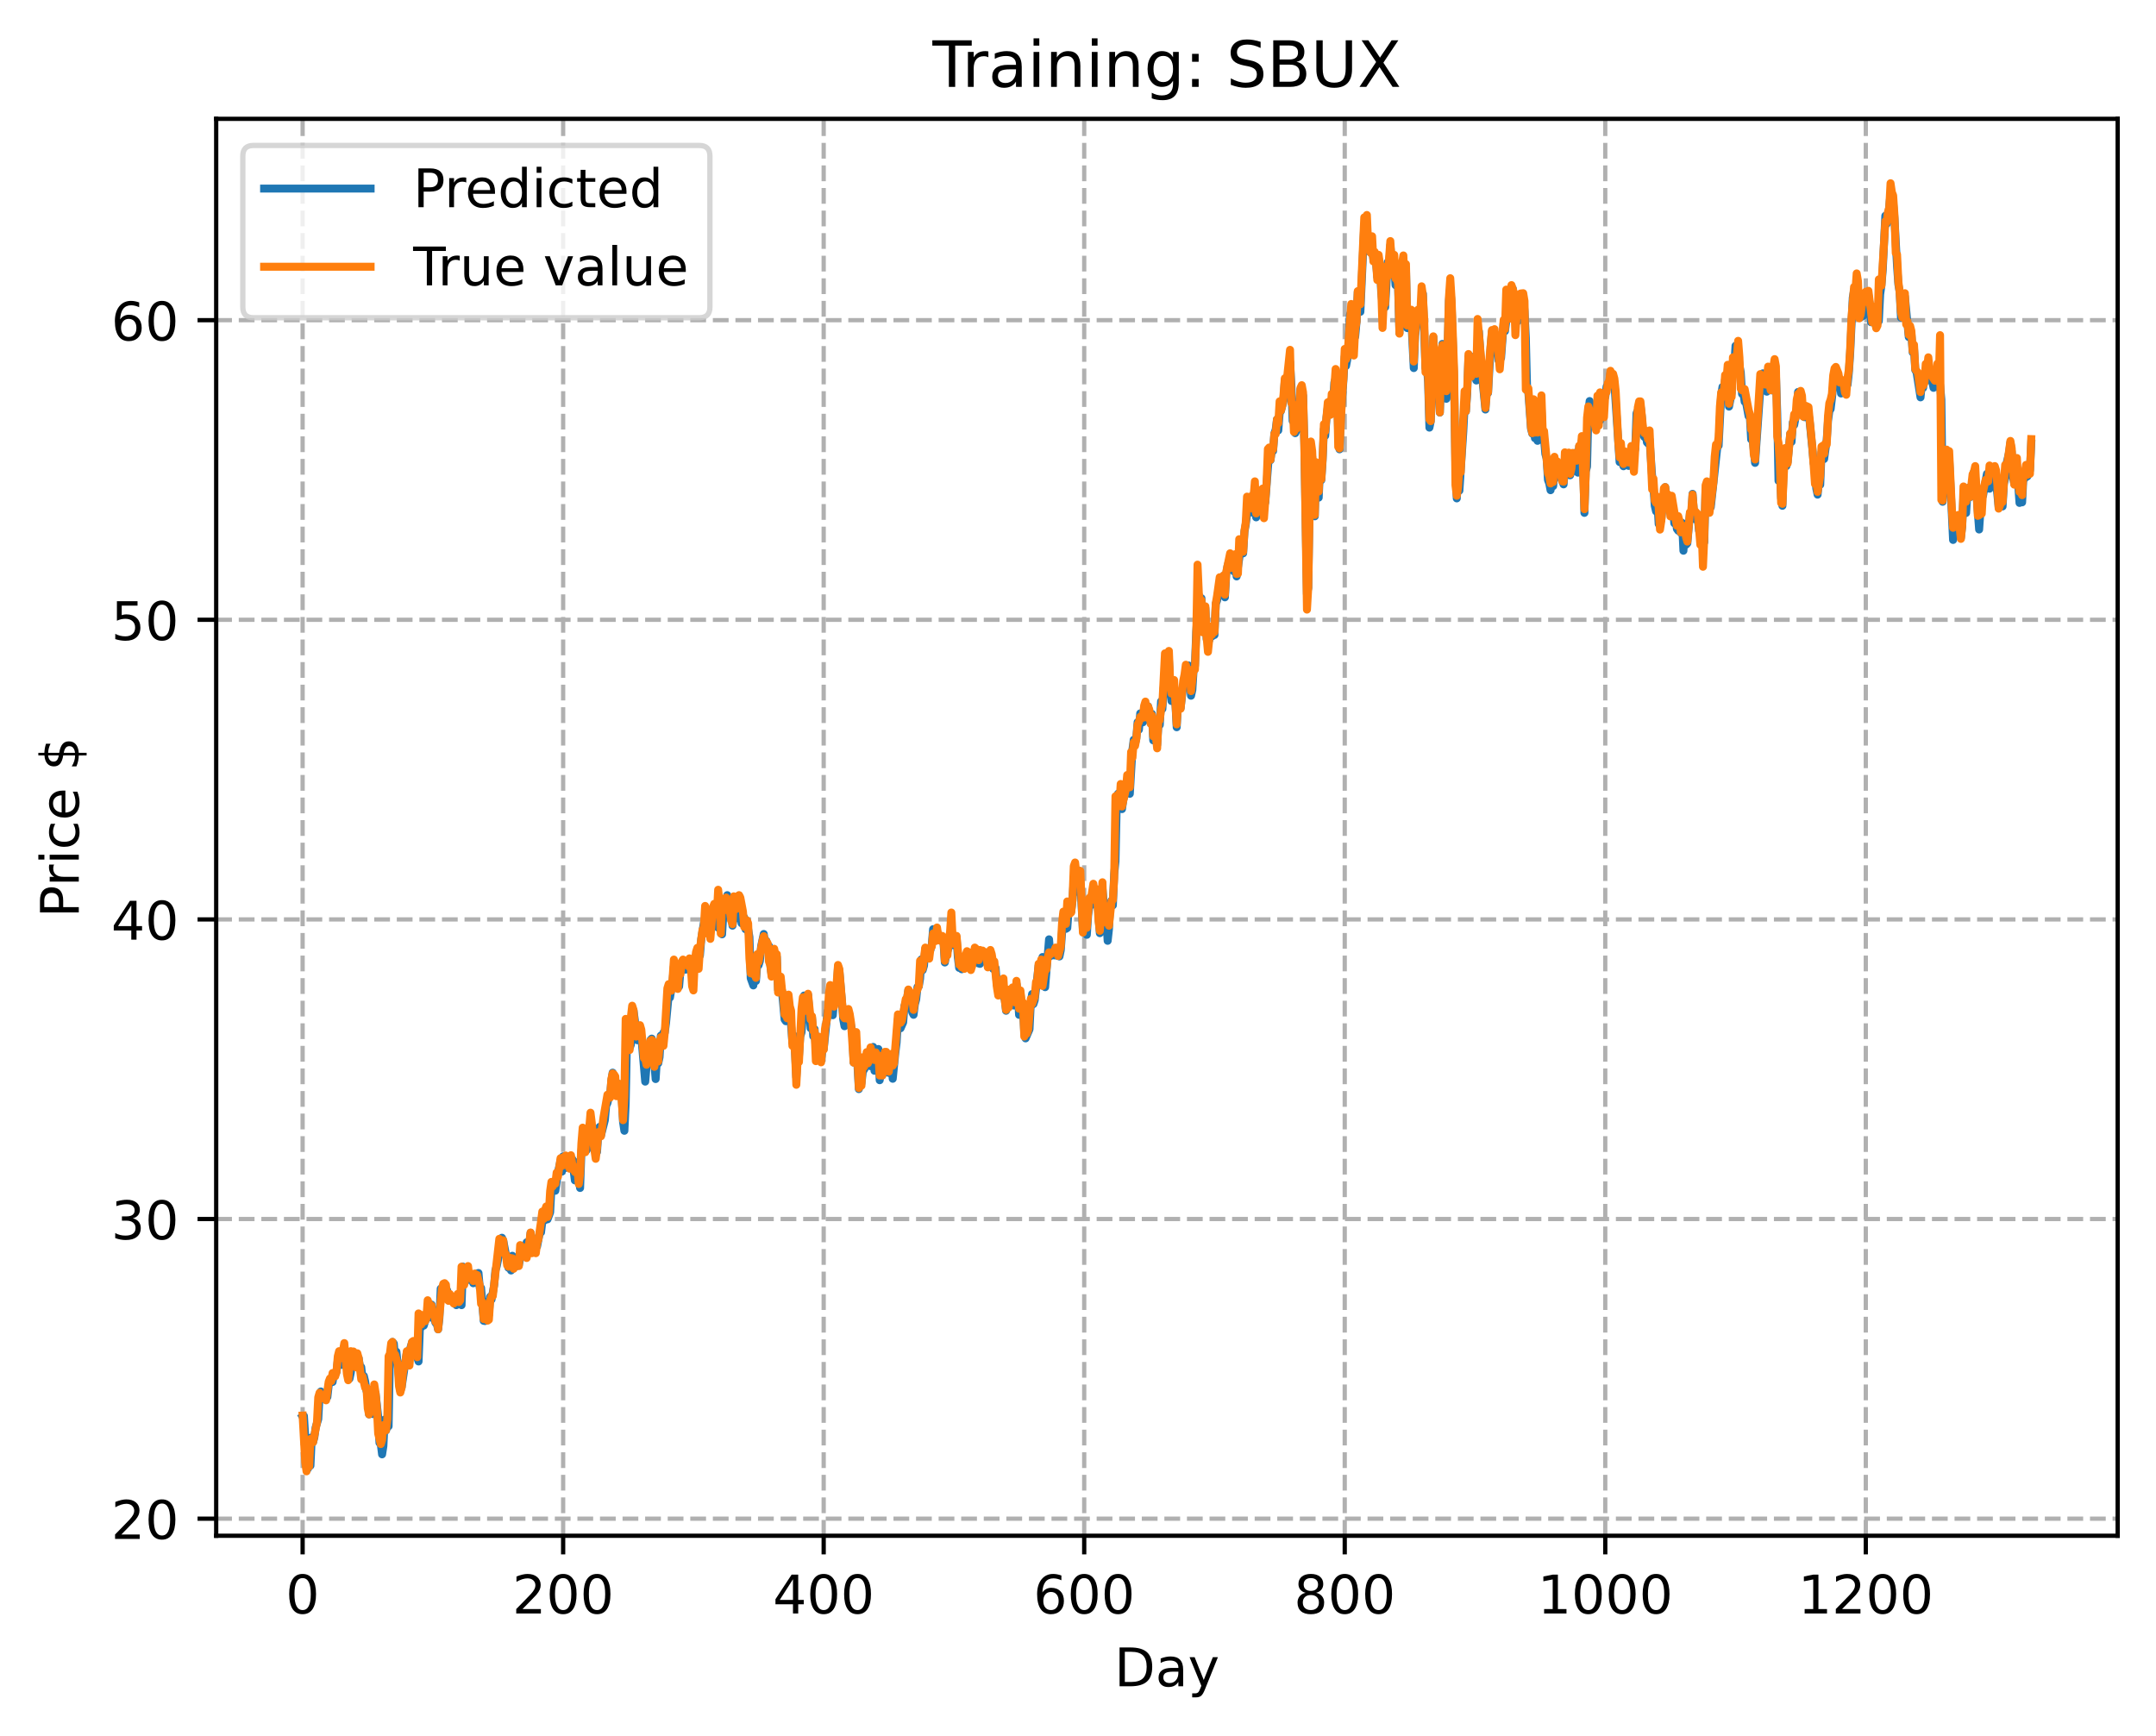 <?xml version="1.0" encoding="utf-8" standalone="no"?>
<!DOCTYPE svg PUBLIC "-//W3C//DTD SVG 1.1//EN"
  "http://www.w3.org/Graphics/SVG/1.1/DTD/svg11.dtd">
<!-- Created with matplotlib (https://matplotlib.org/) -->
<svg height="325.986pt" version="1.1" viewBox="0 0 404.923 325.986" width="404.923pt" xmlns="http://www.w3.org/2000/svg" xmlns:xlink="http://www.w3.org/1999/xlink">
 <defs>
  <style type="text/css">
*{stroke-linecap:butt;stroke-linejoin:round;}
  </style>
 </defs>
 <g id="figure_1">
  <g id="patch_1">
   <path d="M 0 325.986 
L 404.923 325.986 
L 404.923 0 
L 0 0 
z
" style="fill:#ffffff;"/>
  </g>
  <g id="axes_1">
   <g id="patch_2">
    <path d="M 40.603 288.43 
L 397.723 288.43 
L 397.723 22.318 
L 40.603 22.318 
z
" style="fill:#ffffff;"/>
   </g>
   <g id="matplotlib.axis_1">
    <g id="xtick_1">
     <g id="line2d_1">
      <path clip-path="url(#pa2928556e9)" d="M 56.836 288.43 
L 56.836 22.318 
" style="fill:none;stroke:#b0b0b0;stroke-dasharray:2.96,1.28;stroke-dashoffset:0;stroke-width:0.8;"/>
     </g>
     <g id="line2d_2">
      <defs>
       <path d="M 0 0 
L 0 3.5 
" id="m8bb269e4bd" style="stroke:#000000;stroke-width:0.8;"/>
      </defs>
      <g>
       <use style="stroke:#000000;stroke-width:0.8;" x="56.836" xlink:href="#m8bb269e4bd" y="288.43"/>
      </g>
     </g>
     <g id="text_1">
      <!-- 0 -->
      <defs>
       <path d="M 31.781 66.406 
Q 24.172 66.406 20.328 58.906 
Q 16.5 51.422 16.5 36.375 
Q 16.5 21.391 20.328 13.891 
Q 24.172 6.391 31.781 6.391 
Q 39.453 6.391 43.281 13.891 
Q 47.125 21.391 47.125 36.375 
Q 47.125 51.422 43.281 58.906 
Q 39.453 66.406 31.781 66.406 
z
M 31.781 74.219 
Q 44.047 74.219 50.516 64.516 
Q 56.984 54.828 56.984 36.375 
Q 56.984 17.969 50.516 8.266 
Q 44.047 -1.422 31.781 -1.422 
Q 19.531 -1.422 13.062 8.266 
Q 6.594 17.969 6.594 36.375 
Q 6.594 54.828 13.062 64.516 
Q 19.531 74.219 31.781 74.219 
z
" id="DejaVuSans-48"/>
      </defs>
      <g transform="translate(53.655 303.029)scale(0.1 -0.1)">
       <use xlink:href="#DejaVuSans-48"/>
      </g>
     </g>
    </g>
    <g id="xtick_2">
     <g id="line2d_3">
      <path clip-path="url(#pa2928556e9)" d="M 105.766 288.43 
L 105.766 22.318 
" style="fill:none;stroke:#b0b0b0;stroke-dasharray:2.96,1.28;stroke-dashoffset:0;stroke-width:0.8;"/>
     </g>
     <g id="line2d_4">
      <g>
       <use style="stroke:#000000;stroke-width:0.8;" x="105.766" xlink:href="#m8bb269e4bd" y="288.43"/>
      </g>
     </g>
     <g id="text_2">
      <!-- 200 -->
      <defs>
       <path d="M 19.188 8.297 
L 53.609 8.297 
L 53.609 0 
L 7.328 0 
L 7.328 8.297 
Q 12.938 14.109 22.625 23.891 
Q 32.328 33.688 34.812 36.531 
Q 39.547 41.844 41.422 45.531 
Q 43.312 49.219 43.312 52.781 
Q 43.312 58.594 39.234 62.25 
Q 35.156 65.922 28.609 65.922 
Q 23.969 65.922 18.812 64.312 
Q 13.672 62.703 7.812 59.422 
L 7.812 69.391 
Q 13.766 71.781 18.938 73 
Q 24.125 74.219 28.422 74.219 
Q 39.75 74.219 46.484 68.547 
Q 53.219 62.891 53.219 53.422 
Q 53.219 48.922 51.531 44.891 
Q 49.859 40.875 45.406 35.406 
Q 44.188 33.984 37.641 27.219 
Q 31.109 20.453 19.188 8.297 
z
" id="DejaVuSans-50"/>
      </defs>
      <g transform="translate(96.223 303.029)scale(0.1 -0.1)">
       <use xlink:href="#DejaVuSans-50"/>
       <use x="63.623" xlink:href="#DejaVuSans-48"/>
       <use x="127.246" xlink:href="#DejaVuSans-48"/>
      </g>
     </g>
    </g>
    <g id="xtick_3">
     <g id="line2d_5">
      <path clip-path="url(#pa2928556e9)" d="M 154.697 288.43 
L 154.697 22.318 
" style="fill:none;stroke:#b0b0b0;stroke-dasharray:2.96,1.28;stroke-dashoffset:0;stroke-width:0.8;"/>
     </g>
     <g id="line2d_6">
      <g>
       <use style="stroke:#000000;stroke-width:0.8;" x="154.697" xlink:href="#m8bb269e4bd" y="288.43"/>
      </g>
     </g>
     <g id="text_3">
      <!-- 400 -->
      <defs>
       <path d="M 37.797 64.312 
L 12.891 25.391 
L 37.797 25.391 
z
M 35.203 72.906 
L 47.609 72.906 
L 47.609 25.391 
L 58.016 25.391 
L 58.016 17.188 
L 47.609 17.188 
L 47.609 0 
L 37.797 0 
L 37.797 17.188 
L 4.891 17.188 
L 4.891 26.703 
z
" id="DejaVuSans-52"/>
      </defs>
      <g transform="translate(145.153 303.029)scale(0.1 -0.1)">
       <use xlink:href="#DejaVuSans-52"/>
       <use x="63.623" xlink:href="#DejaVuSans-48"/>
       <use x="127.246" xlink:href="#DejaVuSans-48"/>
      </g>
     </g>
    </g>
    <g id="xtick_4">
     <g id="line2d_7">
      <path clip-path="url(#pa2928556e9)" d="M 203.628 288.43 
L 203.628 22.318 
" style="fill:none;stroke:#b0b0b0;stroke-dasharray:2.96,1.28;stroke-dashoffset:0;stroke-width:0.8;"/>
     </g>
     <g id="line2d_8">
      <g>
       <use style="stroke:#000000;stroke-width:0.8;" x="203.628" xlink:href="#m8bb269e4bd" y="288.43"/>
      </g>
     </g>
     <g id="text_4">
      <!-- 600 -->
      <defs>
       <path d="M 33.016 40.375 
Q 26.375 40.375 22.484 35.828 
Q 18.609 31.297 18.609 23.391 
Q 18.609 15.531 22.484 10.953 
Q 26.375 6.391 33.016 6.391 
Q 39.656 6.391 43.531 10.953 
Q 47.406 15.531 47.406 23.391 
Q 47.406 31.297 43.531 35.828 
Q 39.656 40.375 33.016 40.375 
z
M 52.594 71.297 
L 52.594 62.312 
Q 48.875 64.062 45.094 64.984 
Q 41.312 65.922 37.594 65.922 
Q 27.828 65.922 22.672 59.328 
Q 17.531 52.734 16.797 39.406 
Q 19.672 43.656 24.016 45.922 
Q 28.375 48.188 33.594 48.188 
Q 44.578 48.188 50.953 41.516 
Q 57.328 34.859 57.328 23.391 
Q 57.328 12.156 50.688 5.359 
Q 44.047 -1.422 33.016 -1.422 
Q 20.359 -1.422 13.672 8.266 
Q 6.984 17.969 6.984 36.375 
Q 6.984 53.656 15.188 63.938 
Q 23.391 74.219 37.203 74.219 
Q 40.922 74.219 44.703 73.484 
Q 48.484 72.75 52.594 71.297 
z
" id="DejaVuSans-54"/>
      </defs>
      <g transform="translate(194.084 303.029)scale(0.1 -0.1)">
       <use xlink:href="#DejaVuSans-54"/>
       <use x="63.623" xlink:href="#DejaVuSans-48"/>
       <use x="127.246" xlink:href="#DejaVuSans-48"/>
      </g>
     </g>
    </g>
    <g id="xtick_5">
     <g id="line2d_9">
      <path clip-path="url(#pa2928556e9)" d="M 252.558 288.43 
L 252.558 22.318 
" style="fill:none;stroke:#b0b0b0;stroke-dasharray:2.96,1.28;stroke-dashoffset:0;stroke-width:0.8;"/>
     </g>
     <g id="line2d_10">
      <g>
       <use style="stroke:#000000;stroke-width:0.8;" x="252.558" xlink:href="#m8bb269e4bd" y="288.43"/>
      </g>
     </g>
     <g id="text_5">
      <!-- 800 -->
      <defs>
       <path d="M 31.781 34.625 
Q 24.75 34.625 20.719 30.859 
Q 16.703 27.094 16.703 20.516 
Q 16.703 13.922 20.719 10.156 
Q 24.75 6.391 31.781 6.391 
Q 38.812 6.391 42.859 10.172 
Q 46.922 13.969 46.922 20.516 
Q 46.922 27.094 42.891 30.859 
Q 38.875 34.625 31.781 34.625 
z
M 21.922 38.812 
Q 15.578 40.375 12.031 44.719 
Q 8.5 49.078 8.5 55.328 
Q 8.5 64.062 14.719 69.141 
Q 20.953 74.219 31.781 74.219 
Q 42.672 74.219 48.875 69.141 
Q 55.078 64.062 55.078 55.328 
Q 55.078 49.078 51.531 44.719 
Q 48 40.375 41.703 38.812 
Q 48.828 37.156 52.797 32.312 
Q 56.781 27.484 56.781 20.516 
Q 56.781 9.906 50.312 4.234 
Q 43.844 -1.422 31.781 -1.422 
Q 19.734 -1.422 13.25 4.234 
Q 6.781 9.906 6.781 20.516 
Q 6.781 27.484 10.781 32.312 
Q 14.797 37.156 21.922 38.812 
z
M 18.312 54.391 
Q 18.312 48.734 21.844 45.562 
Q 25.391 42.391 31.781 42.391 
Q 38.141 42.391 41.719 45.562 
Q 45.312 48.734 45.312 54.391 
Q 45.312 60.062 41.719 63.234 
Q 38.141 66.406 31.781 66.406 
Q 25.391 66.406 21.844 63.234 
Q 18.312 60.062 18.312 54.391 
z
" id="DejaVuSans-56"/>
      </defs>
      <g transform="translate(243.015 303.029)scale(0.1 -0.1)">
       <use xlink:href="#DejaVuSans-56"/>
       <use x="63.623" xlink:href="#DejaVuSans-48"/>
       <use x="127.246" xlink:href="#DejaVuSans-48"/>
      </g>
     </g>
    </g>
    <g id="xtick_6">
     <g id="line2d_11">
      <path clip-path="url(#pa2928556e9)" d="M 301.489 288.43 
L 301.489 22.318 
" style="fill:none;stroke:#b0b0b0;stroke-dasharray:2.96,1.28;stroke-dashoffset:0;stroke-width:0.8;"/>
     </g>
     <g id="line2d_12">
      <g>
       <use style="stroke:#000000;stroke-width:0.8;" x="301.489" xlink:href="#m8bb269e4bd" y="288.43"/>
      </g>
     </g>
     <g id="text_6">
      <!-- 1000 -->
      <defs>
       <path d="M 12.406 8.297 
L 28.516 8.297 
L 28.516 63.922 
L 10.984 60.406 
L 10.984 69.391 
L 28.422 72.906 
L 38.281 72.906 
L 38.281 8.297 
L 54.391 8.297 
L 54.391 0 
L 12.406 0 
z
" id="DejaVuSans-49"/>
      </defs>
      <g transform="translate(288.764 303.029)scale(0.1 -0.1)">
       <use xlink:href="#DejaVuSans-49"/>
       <use x="63.623" xlink:href="#DejaVuSans-48"/>
       <use x="127.246" xlink:href="#DejaVuSans-48"/>
       <use x="190.869" xlink:href="#DejaVuSans-48"/>
      </g>
     </g>
    </g>
    <g id="xtick_7">
     <g id="line2d_13">
      <path clip-path="url(#pa2928556e9)" d="M 350.419 288.43 
L 350.419 22.318 
" style="fill:none;stroke:#b0b0b0;stroke-dasharray:2.96,1.28;stroke-dashoffset:0;stroke-width:0.8;"/>
     </g>
     <g id="line2d_14">
      <g>
       <use style="stroke:#000000;stroke-width:0.8;" x="350.419" xlink:href="#m8bb269e4bd" y="288.43"/>
      </g>
     </g>
     <g id="text_7">
      <!-- 1200 -->
      <g transform="translate(337.694 303.029)scale(0.1 -0.1)">
       <use xlink:href="#DejaVuSans-49"/>
       <use x="63.623" xlink:href="#DejaVuSans-50"/>
       <use x="127.246" xlink:href="#DejaVuSans-48"/>
       <use x="190.869" xlink:href="#DejaVuSans-48"/>
      </g>
     </g>
    </g>
    <g id="text_8">
     <!-- Day -->
     <defs>
      <path d="M 19.672 64.797 
L 19.672 8.109 
L 31.594 8.109 
Q 46.688 8.109 53.688 14.938 
Q 60.688 21.781 60.688 36.531 
Q 60.688 51.172 53.688 57.984 
Q 46.688 64.797 31.594 64.797 
z
M 9.812 72.906 
L 30.078 72.906 
Q 51.266 72.906 61.172 64.094 
Q 71.094 55.281 71.094 36.531 
Q 71.094 17.672 61.125 8.828 
Q 51.172 0 30.078 0 
L 9.812 0 
z
" id="DejaVuSans-68"/>
      <path d="M 34.281 27.484 
Q 23.391 27.484 19.188 25 
Q 14.984 22.516 14.984 16.5 
Q 14.984 11.719 18.141 8.906 
Q 21.297 6.109 26.703 6.109 
Q 34.188 6.109 38.703 11.406 
Q 43.219 16.703 43.219 25.484 
L 43.219 27.484 
z
M 52.203 31.203 
L 52.203 0 
L 43.219 0 
L 43.219 8.297 
Q 40.141 3.328 35.547 0.953 
Q 30.953 -1.422 24.312 -1.422 
Q 15.922 -1.422 10.953 3.297 
Q 6 8.016 6 15.922 
Q 6 25.141 12.172 29.828 
Q 18.359 34.516 30.609 34.516 
L 43.219 34.516 
L 43.219 35.406 
Q 43.219 41.609 39.141 45 
Q 35.062 48.391 27.688 48.391 
Q 23 48.391 18.547 47.266 
Q 14.109 46.141 10.016 43.891 
L 10.016 52.203 
Q 14.938 54.109 19.578 55.047 
Q 24.219 56 28.609 56 
Q 40.484 56 46.344 49.844 
Q 52.203 43.703 52.203 31.203 
z
" id="DejaVuSans-97"/>
      <path d="M 32.172 -5.078 
Q 28.375 -14.844 24.75 -17.812 
Q 21.141 -20.797 15.094 -20.797 
L 7.906 -20.797 
L 7.906 -13.281 
L 13.188 -13.281 
Q 16.891 -13.281 18.938 -11.516 
Q 21 -9.766 23.484 -3.219 
L 25.094 0.875 
L 2.984 54.688 
L 12.5 54.688 
L 29.594 11.922 
L 46.688 54.688 
L 56.203 54.688 
z
" id="DejaVuSans-121"/>
     </defs>
     <g transform="translate(209.29 316.707)scale(0.1 -0.1)">
      <use xlink:href="#DejaVuSans-68"/>
      <use x="77.002" xlink:href="#DejaVuSans-97"/>
      <use x="138.281" xlink:href="#DejaVuSans-121"/>
     </g>
    </g>
   </g>
   <g id="matplotlib.axis_2">
    <g id="ytick_1">
     <g id="line2d_15">
      <path clip-path="url(#pa2928556e9)" d="M 40.603 285.225 
L 397.723 285.225 
" style="fill:none;stroke:#b0b0b0;stroke-dasharray:2.96,1.28;stroke-dashoffset:0;stroke-width:0.8;"/>
     </g>
     <g id="line2d_16">
      <defs>
       <path d="M 0 0 
L -3.5 0 
" id="m1734f4f02a" style="stroke:#000000;stroke-width:0.8;"/>
      </defs>
      <g>
       <use style="stroke:#000000;stroke-width:0.8;" x="40.603" xlink:href="#m1734f4f02a" y="285.225"/>
      </g>
     </g>
     <g id="text_9">
      <!-- 20 -->
      <g transform="translate(20.878 289.025)scale(0.1 -0.1)">
       <use xlink:href="#DejaVuSans-50"/>
       <use x="63.623" xlink:href="#DejaVuSans-48"/>
      </g>
     </g>
    </g>
    <g id="ytick_2">
     <g id="line2d_17">
      <path clip-path="url(#pa2928556e9)" d="M 40.603 228.952 
L 397.723 228.952 
" style="fill:none;stroke:#b0b0b0;stroke-dasharray:2.96,1.28;stroke-dashoffset:0;stroke-width:0.8;"/>
     </g>
     <g id="line2d_18">
      <g>
       <use style="stroke:#000000;stroke-width:0.8;" x="40.603" xlink:href="#m1734f4f02a" y="228.952"/>
      </g>
     </g>
     <g id="text_10">
      <!-- 30 -->
      <defs>
       <path d="M 40.578 39.312 
Q 47.656 37.797 51.625 33 
Q 55.609 28.219 55.609 21.188 
Q 55.609 10.406 48.188 4.484 
Q 40.766 -1.422 27.094 -1.422 
Q 22.516 -1.422 17.656 -0.516 
Q 12.797 0.391 7.625 2.203 
L 7.625 11.719 
Q 11.719 9.328 16.594 8.109 
Q 21.484 6.891 26.812 6.891 
Q 36.078 6.891 40.938 10.547 
Q 45.797 14.203 45.797 21.188 
Q 45.797 27.641 41.281 31.266 
Q 36.766 34.906 28.719 34.906 
L 20.219 34.906 
L 20.219 43.016 
L 29.109 43.016 
Q 36.375 43.016 40.234 45.922 
Q 44.094 48.828 44.094 54.297 
Q 44.094 59.906 40.109 62.906 
Q 36.141 65.922 28.719 65.922 
Q 24.656 65.922 20.016 65.031 
Q 15.375 64.156 9.812 62.312 
L 9.812 71.094 
Q 15.438 72.656 20.344 73.438 
Q 25.25 74.219 29.594 74.219 
Q 40.828 74.219 47.359 69.109 
Q 53.906 64.016 53.906 55.328 
Q 53.906 49.266 50.438 45.094 
Q 46.969 40.922 40.578 39.312 
z
" id="DejaVuSans-51"/>
      </defs>
      <g transform="translate(20.878 232.751)scale(0.1 -0.1)">
       <use xlink:href="#DejaVuSans-51"/>
       <use x="63.623" xlink:href="#DejaVuSans-48"/>
      </g>
     </g>
    </g>
    <g id="ytick_3">
     <g id="line2d_19">
      <path clip-path="url(#pa2928556e9)" d="M 40.603 172.678 
L 397.723 172.678 
" style="fill:none;stroke:#b0b0b0;stroke-dasharray:2.96,1.28;stroke-dashoffset:0;stroke-width:0.8;"/>
     </g>
     <g id="line2d_20">
      <g>
       <use style="stroke:#000000;stroke-width:0.8;" x="40.603" xlink:href="#m1734f4f02a" y="172.678"/>
      </g>
     </g>
     <g id="text_11">
      <!-- 40 -->
      <g transform="translate(20.878 176.477)scale(0.1 -0.1)">
       <use xlink:href="#DejaVuSans-52"/>
       <use x="63.623" xlink:href="#DejaVuSans-48"/>
      </g>
     </g>
    </g>
    <g id="ytick_4">
     <g id="line2d_21">
      <path clip-path="url(#pa2928556e9)" d="M 40.603 116.405 
L 397.723 116.405 
" style="fill:none;stroke:#b0b0b0;stroke-dasharray:2.96,1.28;stroke-dashoffset:0;stroke-width:0.8;"/>
     </g>
     <g id="line2d_22">
      <g>
       <use style="stroke:#000000;stroke-width:0.8;" x="40.603" xlink:href="#m1734f4f02a" y="116.405"/>
      </g>
     </g>
     <g id="text_12">
      <!-- 50 -->
      <defs>
       <path d="M 10.797 72.906 
L 49.516 72.906 
L 49.516 64.594 
L 19.828 64.594 
L 19.828 46.734 
Q 21.969 47.469 24.109 47.828 
Q 26.266 48.188 28.422 48.188 
Q 40.625 48.188 47.75 41.5 
Q 54.891 34.812 54.891 23.391 
Q 54.891 11.625 47.562 5.094 
Q 40.234 -1.422 26.906 -1.422 
Q 22.312 -1.422 17.547 -0.641 
Q 12.797 0.141 7.719 1.703 
L 7.719 11.625 
Q 12.109 9.234 16.797 8.062 
Q 21.484 6.891 26.703 6.891 
Q 35.156 6.891 40.078 11.328 
Q 45.016 15.766 45.016 23.391 
Q 45.016 31 40.078 35.438 
Q 35.156 39.891 26.703 39.891 
Q 22.75 39.891 18.812 39.016 
Q 14.891 38.141 10.797 36.281 
z
" id="DejaVuSans-53"/>
      </defs>
      <g transform="translate(20.878 120.204)scale(0.1 -0.1)">
       <use xlink:href="#DejaVuSans-53"/>
       <use x="63.623" xlink:href="#DejaVuSans-48"/>
      </g>
     </g>
    </g>
    <g id="ytick_5">
     <g id="line2d_23">
      <path clip-path="url(#pa2928556e9)" d="M 40.603 60.131 
L 397.723 60.131 
" style="fill:none;stroke:#b0b0b0;stroke-dasharray:2.96,1.28;stroke-dashoffset:0;stroke-width:0.8;"/>
     </g>
     <g id="line2d_24">
      <g>
       <use style="stroke:#000000;stroke-width:0.8;" x="40.603" xlink:href="#m1734f4f02a" y="60.131"/>
      </g>
     </g>
     <g id="text_13">
      <!-- 60 -->
      <g transform="translate(20.878 63.93)scale(0.1 -0.1)">
       <use xlink:href="#DejaVuSans-54"/>
       <use x="63.623" xlink:href="#DejaVuSans-48"/>
      </g>
     </g>
    </g>
    <g id="text_14">
     <!-- Price $ -->
     <defs>
      <path d="M 19.672 64.797 
L 19.672 37.406 
L 32.078 37.406 
Q 38.969 37.406 42.719 40.969 
Q 46.484 44.531 46.484 51.125 
Q 46.484 57.672 42.719 61.234 
Q 38.969 64.797 32.078 64.797 
z
M 9.812 72.906 
L 32.078 72.906 
Q 44.344 72.906 50.609 67.359 
Q 56.891 61.812 56.891 51.125 
Q 56.891 40.328 50.609 34.812 
Q 44.344 29.297 32.078 29.297 
L 19.672 29.297 
L 19.672 0 
L 9.812 0 
z
" id="DejaVuSans-80"/>
      <path d="M 41.109 46.297 
Q 39.594 47.172 37.812 47.578 
Q 36.031 48 33.891 48 
Q 26.266 48 22.188 43.047 
Q 18.109 38.094 18.109 28.812 
L 18.109 0 
L 9.078 0 
L 9.078 54.688 
L 18.109 54.688 
L 18.109 46.188 
Q 20.953 51.172 25.484 53.578 
Q 30.031 56 36.531 56 
Q 37.453 56 38.578 55.875 
Q 39.703 55.766 41.062 55.516 
z
" id="DejaVuSans-114"/>
      <path d="M 9.422 54.688 
L 18.406 54.688 
L 18.406 0 
L 9.422 0 
z
M 9.422 75.984 
L 18.406 75.984 
L 18.406 64.594 
L 9.422 64.594 
z
" id="DejaVuSans-105"/>
      <path d="M 48.781 52.594 
L 48.781 44.188 
Q 44.969 46.297 41.141 47.344 
Q 37.312 48.391 33.406 48.391 
Q 24.656 48.391 19.812 42.844 
Q 14.984 37.312 14.984 27.297 
Q 14.984 17.281 19.812 11.734 
Q 24.656 6.203 33.406 6.203 
Q 37.312 6.203 41.141 7.25 
Q 44.969 8.297 48.781 10.406 
L 48.781 2.094 
Q 45.016 0.344 40.984 -0.531 
Q 36.969 -1.422 32.422 -1.422 
Q 20.062 -1.422 12.781 6.344 
Q 5.516 14.109 5.516 27.297 
Q 5.516 40.672 12.859 48.328 
Q 20.219 56 33.016 56 
Q 37.156 56 41.109 55.141 
Q 45.062 54.297 48.781 52.594 
z
" id="DejaVuSans-99"/>
      <path d="M 56.203 29.594 
L 56.203 25.203 
L 14.891 25.203 
Q 15.484 15.922 20.484 11.062 
Q 25.484 6.203 34.422 6.203 
Q 39.594 6.203 44.453 7.469 
Q 49.312 8.734 54.109 11.281 
L 54.109 2.781 
Q 49.266 0.734 44.188 -0.344 
Q 39.109 -1.422 33.891 -1.422 
Q 20.797 -1.422 13.156 6.188 
Q 5.516 13.812 5.516 26.812 
Q 5.516 40.234 12.766 48.109 
Q 20.016 56 32.328 56 
Q 43.359 56 49.781 48.891 
Q 56.203 41.797 56.203 29.594 
z
M 47.219 32.234 
Q 47.125 39.594 43.094 43.984 
Q 39.062 48.391 32.422 48.391 
Q 24.906 48.391 20.391 44.141 
Q 15.875 39.891 15.188 32.172 
z
" id="DejaVuSans-101"/>
      <path id="DejaVuSans-32"/>
      <path d="M 33.797 -14.703 
L 28.906 -14.703 
L 28.859 0 
Q 23.734 0.094 18.609 1.188 
Q 13.484 2.297 8.297 4.5 
L 8.297 13.281 
Q 13.281 10.156 18.375 8.562 
Q 23.484 6.984 28.906 6.938 
L 28.906 29.203 
Q 18.109 30.953 13.203 35.156 
Q 8.297 39.359 8.297 46.688 
Q 8.297 54.641 13.625 59.219 
Q 18.953 63.812 28.906 64.5 
L 28.906 75.984 
L 33.797 75.984 
L 33.797 64.656 
Q 38.328 64.453 42.578 63.688 
Q 46.828 62.938 50.875 61.625 
L 50.875 53.078 
Q 46.828 55.125 42.547 56.25 
Q 38.281 57.375 33.797 57.562 
L 33.797 36.719 
Q 44.875 35.016 50.094 30.609 
Q 55.328 26.219 55.328 18.609 
Q 55.328 10.359 49.781 5.594 
Q 44.234 0.828 33.797 0.094 
z
M 28.906 37.594 
L 28.906 57.625 
Q 23.25 56.984 20.266 54.391 
Q 17.281 51.812 17.281 47.516 
Q 17.281 43.312 20.031 40.969 
Q 22.797 38.625 28.906 37.594 
z
M 33.797 28.219 
L 33.797 7.078 
Q 39.984 7.906 43.141 10.594 
Q 46.297 13.281 46.297 17.672 
Q 46.297 21.969 43.281 24.5 
Q 40.281 27.047 33.797 28.219 
z
" id="DejaVuSans-36"/>
     </defs>
     <g transform="translate(14.798 172.342)rotate(-90)scale(0.1 -0.1)">
      <use xlink:href="#DejaVuSans-80"/>
      <use x="58.553" xlink:href="#DejaVuSans-114"/>
      <use x="99.666" xlink:href="#DejaVuSans-105"/>
      <use x="127.449" xlink:href="#DejaVuSans-99"/>
      <use x="182.43" xlink:href="#DejaVuSans-101"/>
      <use x="243.953" xlink:href="#DejaVuSans-32"/>
      <use x="275.74" xlink:href="#DejaVuSans-36"/>
     </g>
    </g>
   </g>
   <g id="line2d_25">
    <path clip-path="url(#pa2928556e9)" d="M 56.836 266.085 
L 57.081 265.944 
L 57.57 273.869 
L 57.814 275.864 
L 58.059 275.308 
L 58.304 275.268 
L 58.548 269.95 
L 58.793 270.851 
L 59.038 269.949 
L 59.282 268.092 
L 59.772 266.527 
L 60.016 261.978 
L 60.261 261.34 
L 60.506 262.614 
L 60.75 262.743 
L 60.995 262.334 
L 61.24 262.495 
L 61.484 262.382 
L 61.729 260.216 
L 61.974 259.201 
L 62.463 259.558 
L 62.708 257.898 
L 62.952 258.15 
L 63.197 257.703 
L 63.441 255.528 
L 63.686 255.523 
L 63.931 254.917 
L 64.175 256.336 
L 64.42 255.824 
L 64.665 253.879 
L 64.909 253.906 
L 65.399 258.792 
L 65.643 258.929 
L 65.888 257.753 
L 66.133 255.11 
L 66.622 254.182 
L 67.111 256.041 
L 67.356 255.067 
L 67.601 256.647 
L 67.845 256.763 
L 68.09 258.94 
L 68.335 258.42 
L 68.579 259.456 
L 68.824 261.179 
L 69.069 261.822 
L 69.313 265.636 
L 69.558 265.035 
L 69.802 265.536 
L 70.047 265.58 
L 70.536 261.718 
L 71.026 266.058 
L 71.27 270.983 
L 71.515 271.181 
L 71.76 273.145 
L 72.004 271.582 
L 72.249 266.615 
L 72.494 268.671 
L 72.738 267.921 
L 72.983 267.879 
L 73.228 254.431 
L 73.472 254.604 
L 73.717 252.039 
L 73.962 252.338 
L 74.206 255.122 
L 74.451 253.863 
L 75.185 261.183 
L 75.429 260.548 
L 76.408 253.979 
L 76.897 253.748 
L 77.387 252.127 
L 77.631 252.033 
L 78.121 254.187 
L 78.61 255.702 
L 78.855 249.461 
L 79.099 249.294 
L 79.344 247.391 
L 79.589 248.968 
L 79.833 248.157 
L 80.078 247.742 
L 80.323 246.915 
L 80.567 245.649 
L 80.812 245.828 
L 81.056 245.026 
L 81.301 247.595 
L 81.546 247.638 
L 81.79 248.435 
L 82.035 248.6 
L 82.28 249.67 
L 82.524 247.561 
L 82.769 242.035 
L 83.014 242.634 
L 83.258 242.746 
L 83.503 243.072 
L 83.748 241.95 
L 83.992 242.357 
L 84.237 244.235 
L 84.482 243.687 
L 84.971 243.928 
L 85.216 244.708 
L 85.46 243.523 
L 85.705 245.125 
L 85.95 244.616 
L 86.194 243.261 
L 86.439 244.775 
L 86.684 245.126 
L 86.928 237.883 
L 87.173 239.483 
L 87.662 240.467 
L 87.907 239.045 
L 88.396 239.792 
L 88.641 239.735 
L 88.885 241.011 
L 89.13 239.769 
L 89.375 239.238 
L 89.864 239.086 
L 90.109 241.871 
L 90.353 241.89 
L 90.843 248.066 
L 91.087 248.11 
L 91.332 244.526 
L 91.821 246.919 
L 92.066 243.532 
L 92.311 244.078 
L 92.8 241.389 
L 93.044 238.594 
L 93.289 237.803 
L 93.534 236.601 
L 93.778 233.977 
L 94.268 232.466 
L 94.512 233.002 
L 95.491 238.108 
L 95.736 236.405 
L 95.98 238.613 
L 96.225 235.851 
L 96.47 237.334 
L 96.714 236.674 
L 96.959 237.836 
L 97.204 236.495 
L 97.448 237.596 
L 97.938 235.024 
L 98.427 235.209 
L 98.672 234.55 
L 98.916 233.325 
L 99.161 233.91 
L 99.405 233.79 
L 99.65 231.536 
L 100.139 234.977 
L 100.629 234.113 
L 100.873 234.088 
L 101.363 231.586 
L 101.607 231.455 
L 101.852 229.406 
L 102.097 228.811 
L 102.341 229.176 
L 102.586 227.252 
L 102.831 229.002 
L 103.32 227.693 
L 103.565 223.031 
L 103.809 223.436 
L 104.054 222.408 
L 104.299 223.635 
L 104.788 220.234 
L 105.277 217.962 
L 105.522 220.047 
L 105.766 217.167 
L 106.011 219.433 
L 106.256 217.548 
L 106.745 218.932 
L 106.99 218.327 
L 107.234 218.732 
L 107.479 217.68 
L 107.968 221.688 
L 108.213 218.293 
L 108.947 223.116 
L 109.192 216.34 
L 109.436 214.017 
L 109.681 214.378 
L 110.17 216.016 
L 110.415 212.879 
L 110.66 211.421 
L 110.904 211.21 
L 111.149 212.275 
L 111.638 215.975 
L 111.883 216.475 
L 112.127 216.342 
L 112.372 212.747 
L 112.617 211.635 
L 112.861 213.279 
L 113.595 210.378 
L 113.84 207.656 
L 114.085 207.158 
L 114.329 206.078 
L 114.574 205.901 
L 114.819 203.002 
L 115.063 201.461 
L 115.308 202.998 
L 115.797 203.295 
L 116.042 205.005 
L 116.287 204.733 
L 116.776 206.018 
L 117.02 210.738 
L 117.265 212.376 
L 117.51 207.191 
L 117.754 194.963 
L 117.999 195.725 
L 118.244 196.856 
L 118.488 196.192 
L 118.733 190.458 
L 118.978 189.767 
L 119.222 191.545 
L 119.467 194.688 
L 119.712 195.37 
L 119.956 193.31 
L 120.201 194.863 
L 120.446 194.693 
L 121.18 203.142 
L 121.424 200.299 
L 121.669 199.046 
L 121.914 199.552 
L 122.158 195.344 
L 122.403 195.068 
L 122.648 196.766 
L 123.137 202.659 
L 123.381 198.758 
L 123.626 199.703 
L 123.871 198.548 
L 124.115 194.508 
L 124.36 195.437 
L 124.605 193.937 
L 124.849 193.906 
L 125.094 192.047 
L 125.583 186.904 
L 125.828 187.352 
L 126.317 184.324 
L 126.562 181.545 
L 126.807 180.9 
L 127.051 184.089 
L 127.296 183.847 
L 127.541 185.28 
L 127.785 182.422 
L 128.03 181.495 
L 128.275 181.045 
L 128.764 182.113 
L 129.008 180.726 
L 129.253 181.506 
L 129.498 180.948 
L 129.742 182.235 
L 129.987 182.589 
L 130.232 182.015 
L 130.966 178.434 
L 131.455 179.459 
L 131.7 176.379 
L 132.189 173.354 
L 132.434 174.259 
L 132.678 173.365 
L 132.923 173.774 
L 133.168 174.67 
L 133.412 173.421 
L 133.657 173.341 
L 133.902 173.664 
L 134.146 171.073 
L 134.391 170.956 
L 134.88 174.242 
L 135.125 169.687 
L 135.369 171.677 
L 135.614 175.478 
L 135.859 171.341 
L 136.103 171.211 
L 136.348 170.059 
L 136.593 168.123 
L 137.082 170.97 
L 137.327 170.697 
L 137.571 173.851 
L 137.816 172.259 
L 138.061 169.325 
L 138.305 169.012 
L 138.55 172.446 
L 138.795 168.21 
L 139.284 173.407 
L 139.529 171.946 
L 139.773 172.34 
L 140.018 174.518 
L 140.263 173.042 
L 140.752 176.002 
L 140.996 183.731 
L 141.486 185.076 
L 141.73 181.649 
L 141.975 184.254 
L 142.22 180.989 
L 142.464 181.29 
L 142.709 180.501 
L 142.954 177.699 
L 143.443 175.416 
L 143.688 177.136 
L 143.932 176.702 
L 144.177 178.393 
L 144.422 177.659 
L 144.666 181.157 
L 144.911 183.028 
L 145.156 180.696 
L 145.4 181.725 
L 145.645 179.146 
L 145.89 179.687 
L 146.134 185.893 
L 146.379 185.844 
L 146.624 184.912 
L 146.868 186.137 
L 147.357 191.463 
L 147.602 191.798 
L 148.091 189.964 
L 148.336 189.364 
L 148.825 195.843 
L 149.07 194.471 
L 149.315 197.509 
L 149.559 202.333 
L 149.804 198.857 
L 150.049 198.325 
L 150.293 194.644 
L 150.538 193.879 
L 151.027 186.973 
L 151.272 190.408 
L 151.761 186.862 
L 152.251 193.13 
L 152.495 191.058 
L 152.74 194.62 
L 152.984 193.283 
L 153.229 197.055 
L 153.474 195.73 
L 153.718 198.18 
L 153.963 198.947 
L 154.208 199.213 
L 154.452 197.067 
L 154.697 197.038 
L 155.431 189.947 
L 155.676 189.708 
L 155.92 185.594 
L 156.41 190.669 
L 156.654 187.604 
L 157.144 186.128 
L 157.388 181.569 
L 157.633 182.241 
L 158.122 188.016 
L 158.367 191.445 
L 158.612 192.736 
L 158.856 190.74 
L 159.101 190.871 
L 159.345 192.194 
L 159.59 191.287 
L 160.079 193.858 
L 160.324 199.551 
L 160.813 196.106 
L 161.303 204.551 
L 161.547 202.821 
L 161.792 203.433 
L 162.037 201.302 
L 162.526 200.447 
L 162.771 198.535 
L 163.015 197.982 
L 163.26 198.132 
L 163.505 200.241 
L 163.749 196.931 
L 163.994 196.627 
L 164.239 201.108 
L 164.483 199.07 
L 164.728 200.1 
L 164.972 197.022 
L 165.217 202.878 
L 165.462 201.101 
L 165.706 201.979 
L 165.951 201.034 
L 166.196 198.084 
L 166.44 197.866 
L 166.685 201.183 
L 166.93 201.5 
L 167.174 199.369 
L 167.419 198.607 
L 167.664 202.607 
L 168.153 197.754 
L 168.398 195.77 
L 168.642 191.491 
L 168.887 191.708 
L 169.132 193.126 
L 169.621 192.029 
L 169.866 188.963 
L 170.355 187.553 
L 170.6 185.951 
L 170.844 186.949 
L 171.333 190.111 
L 171.578 190.59 
L 171.823 188.621 
L 172.067 187.713 
L 172.312 185.383 
L 172.557 185.246 
L 172.801 183.802 
L 173.046 180.183 
L 173.291 182.21 
L 173.535 181.366 
L 173.78 178.19 
L 174.025 178.994 
L 174.269 178.719 
L 174.514 178.21 
L 174.759 178.359 
L 175.003 177.388 
L 175.248 174.511 
L 175.493 176.396 
L 175.737 176.198 
L 175.982 174.851 
L 176.227 175.69 
L 176.471 176.102 
L 176.716 175.931 
L 177.205 177.088 
L 177.45 180.767 
L 177.694 179.381 
L 178.184 177.971 
L 178.428 175.496 
L 178.673 175.038 
L 178.918 175.93 
L 179.162 177.498 
L 179.407 176.247 
L 179.652 176.043 
L 179.896 179.802 
L 180.141 181.781 
L 180.386 181.05 
L 180.63 182.041 
L 181.12 180.095 
L 181.364 180.475 
L 181.609 179.786 
L 181.854 180.767 
L 182.098 180.186 
L 182.588 181.118 
L 182.832 180.188 
L 183.077 180.533 
L 183.321 180.083 
L 183.566 180.22 
L 183.811 180.956 
L 184.055 181.026 
L 184.3 179.372 
L 184.545 180.613 
L 184.789 178.944 
L 185.279 179.784 
L 185.523 180.861 
L 185.768 181.27 
L 186.013 179.762 
L 186.502 181.951 
L 186.747 182.001 
L 186.991 181.803 
L 187.236 185.002 
L 187.481 185.051 
L 187.725 186.831 
L 188.215 186.204 
L 188.459 187.231 
L 188.704 187.629 
L 188.948 189.834 
L 189.193 187.274 
L 189.438 188.43 
L 189.682 187.708 
L 189.927 185.794 
L 190.172 186.951 
L 190.416 188.849 
L 190.661 188.726 
L 190.906 184.753 
L 191.15 186.598 
L 191.395 190.6 
L 191.64 186.37 
L 191.884 189.019 
L 192.129 189.348 
L 192.374 193.942 
L 192.618 195.019 
L 193.352 193.316 
L 193.597 188.326 
L 193.842 186.696 
L 194.086 188.581 
L 194.331 187.843 
L 194.82 183.528 
L 195.065 181.334 
L 195.309 183.353 
L 195.554 182.378 
L 195.799 179.741 
L 196.043 183.741 
L 196.288 185.406 
L 197.022 176.419 
L 197.267 179.57 
L 197.511 179.231 
L 197.756 178.626 
L 198.001 179.434 
L 198.245 179.157 
L 198.49 179.482 
L 198.735 178.91 
L 198.979 179.632 
L 199.224 178.444 
L 199.713 171.794 
L 199.958 171.672 
L 200.203 174.446 
L 200.447 174.284 
L 200.692 170.965 
L 200.936 169.971 
L 201.181 171.174 
L 201.426 169.156 
L 201.67 165.24 
L 201.915 163.545 
L 202.16 163.618 
L 202.404 167.485 
L 202.649 163.532 
L 202.894 165.581 
L 203.383 174.642 
L 203.872 170.462 
L 204.117 175.574 
L 204.362 171.81 
L 204.606 170.076 
L 204.851 170.061 
L 205.096 168.117 
L 205.34 167.12 
L 205.83 169.356 
L 206.074 168.605 
L 206.563 175.26 
L 206.808 169.476 
L 207.053 166.855 
L 207.542 172.537 
L 207.787 172.649 
L 208.031 176.698 
L 208.276 174.497 
L 208.521 169.683 
L 208.765 169.122 
L 209.01 170.032 
L 209.255 164.209 
L 209.499 161.769 
L 209.744 150.433 
L 209.989 149.056 
L 210.233 149.558 
L 210.478 148.677 
L 210.723 151.958 
L 210.967 150.213 
L 211.457 148.456 
L 211.701 146.979 
L 212.191 149.082 
L 212.68 140.841 
L 212.924 138.947 
L 213.169 139.729 
L 213.414 138.646 
L 213.658 135.632 
L 213.903 137.044 
L 214.148 133.984 
L 214.392 135.588 
L 214.637 135.666 
L 215.126 132.269 
L 215.371 134.282 
L 215.616 132.632 
L 216.105 135.739 
L 216.35 134.077 
L 216.594 139.05 
L 216.839 135.965 
L 217.084 138.648 
L 217.328 139.86 
L 217.573 135.84 
L 217.818 136.162 
L 218.062 131.722 
L 218.307 133.146 
L 218.551 129.194 
L 218.796 129.886 
L 219.041 125.533 
L 219.285 123.542 
L 219.53 123.877 
L 219.775 128.982 
L 220.019 131.659 
L 220.264 131.296 
L 220.509 129.101 
L 220.753 131.901 
L 220.998 136.584 
L 221.243 131.717 
L 221.487 132.67 
L 221.732 132.952 
L 222.221 128.754 
L 222.466 129.071 
L 222.711 126.509 
L 222.955 126.75 
L 223.2 124.97 
L 223.445 127.045 
L 223.689 130.667 
L 223.934 129.576 
L 224.179 125.635 
L 224.423 125.07 
L 224.668 118.643 
L 225.157 111.829 
L 225.402 112.905 
L 225.646 112.351 
L 225.891 117.277 
L 226.136 114.788 
L 226.38 114.212 
L 226.625 120.025 
L 226.87 120.506 
L 227.114 120.226 
L 227.359 118.281 
L 227.604 119.534 
L 227.848 119.011 
L 228.093 119.257 
L 228.338 113.383 
L 228.582 112.798 
L 228.827 110.924 
L 229.072 110.952 
L 229.316 111.208 
L 229.561 110.254 
L 229.806 108.156 
L 230.05 112.185 
L 230.295 107.904 
L 230.539 106.336 
L 231.029 104.734 
L 231.273 104.968 
L 231.518 104.965 
L 231.763 107.337 
L 232.007 104.725 
L 232.252 108.261 
L 233.231 101.492 
L 233.475 103.928 
L 233.72 99.873 
L 233.965 98.489 
L 234.454 94.799 
L 234.699 95.054 
L 234.943 93.522 
L 235.188 96.258 
L 235.433 93.307 
L 235.677 91.823 
L 235.922 97.165 
L 236.167 96.429 
L 236.411 94.147 
L 236.656 93.948 
L 236.9 92.04 
L 237.145 95.347 
L 237.39 95.057 
L 237.634 94.329 
L 238.368 84.745 
L 238.613 86.434 
L 238.858 84.604 
L 239.102 84.715 
L 239.347 81.394 
L 239.592 80.695 
L 239.836 78.751 
L 240.081 80.833 
L 240.326 77.595 
L 240.57 77.192 
L 241.06 75.258 
L 241.304 71.381 
L 241.549 71.356 
L 241.794 71.039 
L 242.283 68.01 
L 242.527 72.107 
L 242.772 79.048 
L 243.017 77.846 
L 243.261 81.354 
L 243.506 80.782 
L 243.751 78.338 
L 243.995 77.233 
L 244.24 73.152 
L 244.729 74.292 
L 244.974 83.443 
L 245.463 111.57 
L 245.708 110.419 
L 245.953 93.806 
L 246.197 86.025 
L 246.442 85.798 
L 246.931 96.968 
L 247.176 88.246 
L 247.421 89.336 
L 247.665 93.463 
L 247.91 88.096 
L 248.155 90.176 
L 248.399 86.53 
L 248.644 80.642 
L 248.888 81.846 
L 249.133 78.384 
L 249.378 76.5 
L 249.622 75.868 
L 249.867 77.544 
L 250.112 74.964 
L 250.356 76.16 
L 250.601 71.853 
L 250.846 71.065 
L 251.09 71.559 
L 251.335 81.482 
L 251.58 84.387 
L 251.824 78.156 
L 252.314 71.327 
L 252.558 66.992 
L 252.803 68.719 
L 253.048 67.435 
L 253.292 64.249 
L 253.537 59.109 
L 253.782 58.506 
L 254.026 60.909 
L 254.271 60.928 
L 254.515 63.239 
L 254.76 60.557 
L 255.005 54.85 
L 255.249 57.475 
L 255.494 58.563 
L 256.228 42.255 
L 256.473 41.83 
L 256.717 42.244 
L 256.962 47.166 
L 257.207 45.524 
L 257.451 47.126 
L 257.696 46.677 
L 257.941 48.642 
L 258.185 47.778 
L 258.43 49.163 
L 258.675 52.004 
L 258.919 48.648 
L 259.164 49.815 
L 259.409 54.844 
L 259.653 56.998 
L 259.898 56.391 
L 260.143 57.699 
L 260.632 49.227 
L 260.876 50.64 
L 261.121 46.045 
L 261.366 48.992 
L 261.61 47.964 
L 261.855 49.941 
L 262.1 53.561 
L 262.344 52.338 
L 262.589 54.217 
L 262.834 62.534 
L 263.078 50.741 
L 263.568 49.196 
L 263.812 55.087 
L 264.057 50.399 
L 264.302 61.62 
L 264.546 60.659 
L 264.791 60.986 
L 265.036 59.458 
L 265.525 69.128 
L 265.77 63.076 
L 266.259 58.817 
L 266.503 58.084 
L 266.748 58.024 
L 266.993 57.402 
L 267.237 55.156 
L 267.727 69.128 
L 267.971 68.651 
L 268.216 71.752 
L 268.461 80.313 
L 268.705 79.128 
L 268.95 73.428 
L 269.195 63.311 
L 269.439 73.338 
L 269.684 67.042 
L 269.929 71.898 
L 270.173 68.079 
L 270.418 77.484 
L 270.907 64.591 
L 271.152 73.25 
L 271.397 69.342 
L 271.641 74.899 
L 272.131 56.527 
L 272.375 54.141 
L 272.62 57.106 
L 273.109 72.179 
L 273.354 87.422 
L 273.598 93.604 
L 273.843 89.955 
L 274.088 92.149 
L 274.822 81.06 
L 275.066 76.353 
L 275.311 77.258 
L 275.556 73.824 
L 275.8 67.024 
L 276.29 70.23 
L 276.534 67.03 
L 276.779 69.918 
L 277.268 71.464 
L 277.758 62.237 
L 278.247 69.578 
L 278.981 76.915 
L 279.225 73.017 
L 279.47 73.807 
L 279.959 65.121 
L 280.204 62.279 
L 280.693 65.691 
L 280.938 65.882 
L 281.183 64.586 
L 281.427 67.659 
L 281.672 66.529 
L 281.917 67.231 
L 282.406 60.705 
L 282.651 62.193 
L 283.14 58.281 
L 283.874 55.274 
L 284.118 54.221 
L 284.363 57.15 
L 284.608 57.427 
L 284.852 60.026 
L 285.097 60.298 
L 285.586 55.779 
L 285.831 55.502 
L 286.076 55.928 
L 286.32 58.399 
L 286.565 63.452 
L 286.81 73.214 
L 287.054 73.824 
L 287.544 80.525 
L 287.788 81.446 
L 288.033 79.194 
L 288.278 82.297 
L 288.522 81.32 
L 288.767 82.795 
L 289.012 76.687 
L 289.256 80.225 
L 289.501 76.865 
L 289.746 82.405 
L 289.99 82.338 
L 290.235 85.26 
L 290.479 86.121 
L 290.724 90.127 
L 290.969 90.774 
L 291.213 92.067 
L 291.458 90.062 
L 291.703 91.292 
L 291.947 88.56 
L 292.192 88.069 
L 292.437 86.79 
L 292.681 88.436 
L 292.926 88.297 
L 293.171 89.769 
L 293.66 90.971 
L 293.905 87.922 
L 294.149 86.727 
L 294.394 87.469 
L 294.639 86.879 
L 294.883 89.265 
L 295.128 88.572 
L 295.373 86.371 
L 295.617 85.46 
L 295.862 85.049 
L 296.106 86.35 
L 296.351 88.769 
L 296.596 83.826 
L 296.84 85.272 
L 297.085 82.839 
L 297.33 87.355 
L 297.574 96.323 
L 297.819 88.546 
L 298.064 87.633 
L 298.308 77.578 
L 298.553 75.322 
L 298.798 78.78 
L 299.042 79.397 
L 299.287 78.818 
L 299.532 78.801 
L 300.266 76.39 
L 300.51 78.979 
L 300.755 75.502 
L 301 77.486 
L 301.244 75.006 
L 301.489 74.554 
L 301.734 72.597 
L 301.978 72.496 
L 302.223 72.021 
L 302.467 69.989 
L 302.712 71.136 
L 302.957 70.828 
L 303.201 71.96 
L 304.18 86.775 
L 304.425 84.637 
L 304.669 86.826 
L 304.914 87.568 
L 305.159 86.535 
L 305.403 85.987 
L 305.648 86.124 
L 305.893 87.505 
L 306.137 87.155 
L 306.382 84.464 
L 306.627 86.069 
L 307.116 84.312 
L 307.361 77.596 
L 308.094 76.081 
L 308.339 78.09 
L 308.584 81.606 
L 308.828 82.073 
L 309.073 81.423 
L 309.318 83.084 
L 309.562 83.329 
L 309.807 82.574 
L 310.296 89.603 
L 310.541 91.482 
L 310.786 94.999 
L 311.03 96.041 
L 311.275 94.158 
L 311.52 98.419 
L 311.764 96.8 
L 312.009 97.655 
L 312.254 94.751 
L 312.498 93.86 
L 312.743 91.484 
L 312.988 93.576 
L 313.232 93.76 
L 313.477 93.464 
L 313.722 96.218 
L 313.966 96.974 
L 314.211 95.262 
L 314.455 98.273 
L 314.7 97.225 
L 314.945 99.342 
L 315.189 99.674 
L 315.434 98.203 
L 315.679 100.073 
L 315.923 98.19 
L 316.168 103.433 
L 316.413 99.589 
L 316.657 102.299 
L 316.902 102.026 
L 317.391 96.368 
L 317.636 97.479 
L 317.881 92.748 
L 318.125 96.032 
L 318.37 97.522 
L 318.615 96.534 
L 318.859 97.369 
L 319.104 99.705 
L 319.593 100.663 
L 319.838 99.36 
L 320.082 101.815 
L 320.327 91.932 
L 320.572 91.788 
L 320.816 95.405 
L 321.061 93.434 
L 321.306 95.244 
L 322.529 83.968 
L 322.774 83.706 
L 323.263 74.119 
L 323.508 72.659 
L 323.752 73.834 
L 323.997 71.338 
L 324.242 72.188 
L 324.486 70.652 
L 324.731 76.362 
L 325.22 73.832 
L 325.465 67.804 
L 325.71 68.867 
L 325.954 64.946 
L 326.199 67.214 
L 326.443 66.211 
L 326.688 68.666 
L 326.933 69.925 
L 327.177 73.979 
L 327.422 73.679 
L 327.667 75.452 
L 327.911 75.479 
L 328.401 78.152 
L 328.645 78.166 
L 328.89 82.527 
L 329.135 82.132 
L 329.624 86.934 
L 330.603 73.015 
L 330.847 72.431 
L 331.092 70.115 
L 331.581 73.013 
L 331.826 73.564 
L 332.315 70.768 
L 332.56 72.494 
L 332.804 73.326 
L 333.294 69.162 
L 333.538 70.332 
L 333.783 77.647 
L 334.028 90.3 
L 334.272 87.375 
L 334.517 93.52 
L 334.762 94.995 
L 335.006 86.844 
L 335.251 84.268 
L 335.496 87.541 
L 335.74 86.752 
L 336.23 81.464 
L 336.474 82.984 
L 336.719 79.314 
L 336.964 79.814 
L 337.453 77.189 
L 337.698 73.621 
L 337.942 74.815 
L 338.187 75.006 
L 338.431 75.928 
L 338.676 78.086 
L 338.921 78.352 
L 339.165 77.034 
L 339.41 76.918 
L 339.655 77.73 
L 339.899 79.375 
L 340.389 84.307 
L 340.633 87.004 
L 340.878 87.804 
L 341.123 91.739 
L 341.367 92.899 
L 341.612 90.496 
L 341.857 91.043 
L 342.101 84.974 
L 342.346 84.537 
L 342.591 86.206 
L 343.08 82.626 
L 343.325 79 
L 343.569 77.222 
L 343.814 76.817 
L 344.058 74.784 
L 344.548 69.951 
L 344.792 69.923 
L 345.037 71.273 
L 345.282 70.7 
L 345.526 71.483 
L 345.771 73.9 
L 346.016 71.796 
L 346.26 72.996 
L 346.505 73.039 
L 346.75 71.624 
L 346.994 72.231 
L 347.239 69.938 
L 347.484 66.306 
L 347.973 55.919 
L 348.218 54.501 
L 348.462 55.379 
L 348.707 56.958 
L 348.952 57.638 
L 349.196 59.321 
L 349.441 59.621 
L 349.686 58.308 
L 349.93 59.329 
L 350.175 55.656 
L 350.419 55.059 
L 350.664 55.357 
L 350.909 55.439 
L 351.153 57.096 
L 351.398 60.514 
L 351.887 59.429 
L 352.377 61.391 
L 352.621 60.644 
L 352.866 60.309 
L 353.111 55.293 
L 353.355 53.561 
L 353.6 50.683 
L 354.089 40.527 
L 354.334 42.052 
L 354.579 41.275 
L 355.068 36.362 
L 355.557 38.079 
L 355.802 40.97 
L 356.291 49.993 
L 356.536 53.417 
L 356.78 54.805 
L 357.025 59.656 
L 357.27 59.641 
L 357.514 58.934 
L 357.759 55.679 
L 358.493 63.308 
L 358.738 62.252 
L 358.982 62.715 
L 359.227 66.194 
L 359.472 65.469 
L 359.716 69.506 
L 359.961 69.941 
L 360.695 74.629 
L 360.94 72.134 
L 361.184 72.852 
L 361.429 70.819 
L 361.674 70.13 
L 361.918 70.199 
L 362.163 68.596 
L 362.407 71.109 
L 362.652 71.55 
L 362.897 71.637 
L 363.141 72.84 
L 363.386 70.671 
L 363.631 72.216 
L 363.875 71.3 
L 364.12 72.042 
L 364.365 72.299 
L 364.609 75.045 
L 364.854 94.236 
L 365.343 86.215 
L 365.588 85.463 
L 365.833 86.135 
L 366.077 85.912 
L 366.811 101.408 
L 367.056 99.492 
L 367.301 98.978 
L 367.545 100.228 
L 367.79 97.236 
L 368.279 100.976 
L 368.524 98.805 
L 368.768 93.136 
L 369.013 93.431 
L 369.258 96.34 
L 369.502 92.573 
L 369.747 91.594 
L 369.992 93.369 
L 370.726 88.612 
L 370.97 89.567 
L 371.46 96.149 
L 371.704 99.447 
L 372.194 92.299 
L 372.438 93.09 
L 372.928 90.272 
L 373.172 88.997 
L 373.417 91.708 
L 373.662 91.783 
L 373.906 89.19 
L 374.151 88.397 
L 374.395 88.977 
L 374.64 87.98 
L 375.374 95.289 
L 375.619 95.042 
L 375.863 93.811 
L 376.108 95.113 
L 376.353 90.832 
L 376.597 89.838 
L 376.842 87.121 
L 377.331 85.021 
L 377.576 83.12 
L 377.821 84.846 
L 378.065 89.587 
L 378.31 90.876 
L 378.555 88.842 
L 378.799 87.795 
L 379.289 94.456 
L 379.533 92.661 
L 379.778 94.347 
L 380.022 89.391 
L 380.267 89.857 
L 380.512 87.987 
L 380.756 89.477 
L 381.001 88.669 
L 381.246 88.325 
L 381.49 83.306 
L 381.49 83.306 
" style="fill:none;stroke:#1f77b4;stroke-linecap:square;stroke-width:1.5;"/>
   </g>
   <g id="line2d_26">
    <path clip-path="url(#pa2928556e9)" d="M 56.836 265.867 
L 57.325 274.59 
L 57.57 276.334 
L 57.814 274.252 
L 58.059 275.434 
L 58.304 270.257 
L 58.548 270.369 
L 58.793 270.876 
L 59.527 267.162 
L 59.772 262.435 
L 60.016 261.59 
L 60.506 262.603 
L 60.995 262.378 
L 61.24 262.997 
L 61.729 259.508 
L 61.974 258.889 
L 62.218 259.396 
L 62.463 257.876 
L 62.952 258.495 
L 63.197 257.651 
L 63.441 254.725 
L 63.686 253.768 
L 63.931 254.781 
L 64.175 255.063 
L 64.665 252.249 
L 65.154 258.045 
L 65.399 259.227 
L 65.888 253.768 
L 66.133 254.05 
L 66.377 253.825 
L 66.867 256.807 
L 67.111 254.162 
L 67.356 255.063 
L 67.845 259.058 
L 68.09 258.495 
L 68.579 260.634 
L 68.824 260.578 
L 69.069 264.517 
L 69.313 265.642 
L 69.558 265.079 
L 69.802 265.023 
L 70.047 263.616 
L 70.292 260.015 
L 70.536 261.59 
L 70.781 264.404 
L 71.026 269.244 
L 71.515 271.213 
L 71.76 270.425 
L 72.004 267.668 
L 72.249 268.737 
L 72.494 268.625 
L 72.738 266.599 
L 72.983 254.725 
L 73.228 254.275 
L 73.472 252.249 
L 73.717 252.024 
L 73.962 254.669 
L 74.206 254.387 
L 74.696 256.188 
L 74.94 260.352 
L 75.185 261.534 
L 75.429 260.578 
L 75.674 257.82 
L 76.163 255.682 
L 76.408 253.768 
L 76.653 254.556 
L 76.897 256.47 
L 77.142 253.262 
L 77.387 252.024 
L 77.631 251.855 
L 77.876 252.08 
L 78.121 253.937 
L 78.365 254.894 
L 78.61 246.678 
L 78.855 246.847 
L 79.099 248.76 
L 79.344 248.141 
L 79.589 246.959 
L 79.833 248.141 
L 80.078 247.635 
L 80.323 244.202 
L 80.567 244.877 
L 81.056 245.215 
L 81.301 246.959 
L 81.546 246.734 
L 81.79 248.254 
L 82.035 247.972 
L 82.28 249.66 
L 83.014 242.007 
L 83.258 241.107 
L 83.503 240.994 
L 83.748 241.276 
L 83.992 244.033 
L 84.237 244.314 
L 84.482 243.02 
L 84.971 244.483 
L 85.216 244.821 
L 85.46 244.427 
L 85.95 243.02 
L 86.194 244.54 
L 86.439 244.202 
L 86.684 237.899 
L 86.928 240.15 
L 87.173 241.332 
L 87.417 240.207 
L 87.662 239.869 
L 87.907 237.787 
L 88.151 239.925 
L 88.396 239.644 
L 88.885 240.6 
L 89.13 239.194 
L 89.375 239.813 
L 89.619 239.475 
L 90.109 241.501 
L 90.353 244.877 
L 90.598 244.54 
L 90.843 247.747 
L 91.087 247.635 
L 91.332 245.327 
L 91.577 248.029 
L 91.821 247.86 
L 92.066 244.202 
L 92.311 243.414 
L 92.555 243.414 
L 93.778 232.666 
L 94.023 232.891 
L 94.268 233.791 
L 94.512 232.947 
L 94.757 235.48 
L 95.002 235.536 
L 95.246 237.618 
L 95.491 237.899 
L 95.736 236.211 
L 95.98 237.28 
L 96.225 236.324 
L 96.47 238.293 
L 96.714 237.28 
L 96.959 237.674 
L 97.204 237.505 
L 97.448 237.787 
L 97.693 233.848 
L 97.938 235.423 
L 98.182 234.298 
L 98.427 235.142 
L 98.672 234.242 
L 98.916 236.267 
L 99.161 235.142 
L 99.65 231.484 
L 99.895 235.367 
L 100.139 233.003 
L 100.629 235.367 
L 100.873 233.454 
L 101.118 232.778 
L 101.607 229.458 
L 101.852 227.545 
L 102.097 228.952 
L 102.341 227.32 
L 102.586 226.588 
L 102.831 228.558 
L 103.075 227.883 
L 103.32 223.718 
L 103.565 221.974 
L 103.809 222.818 
L 104.054 222.199 
L 104.299 222.312 
L 104.543 220.229 
L 104.788 221.017 
L 105.277 217.528 
L 105.522 218.991 
L 105.766 217.359 
L 106.011 218.204 
L 106.256 217.022 
L 106.5 217.247 
L 106.745 219.048 
L 106.99 219.498 
L 107.234 216.966 
L 107.479 218.71 
L 107.724 219.216 
L 107.968 220.117 
L 108.213 219.216 
L 108.458 219.61 
L 108.702 222.368 
L 108.947 220.454 
L 109.192 214.771 
L 109.436 211.788 
L 109.926 216.403 
L 110.17 212.182 
L 110.415 213.195 
L 110.66 211.957 
L 110.904 208.975 
L 111.149 210.944 
L 111.393 214.264 
L 111.883 217.641 
L 112.127 215.615 
L 112.372 212.632 
L 112.861 213.42 
L 113.351 209.819 
L 114.085 205.598 
L 114.329 206.105 
L 114.574 206.161 
L 114.819 202.672 
L 115.063 201.603 
L 115.308 201.772 
L 115.553 202.166 
L 115.797 205.88 
L 116.531 203.572 
L 117.02 210.382 
L 117.265 205.936 
L 117.51 191.361 
L 117.999 195.356 
L 118.244 197.214 
L 118.488 191.023 
L 118.733 188.885 
L 118.978 189.673 
L 119.222 192.937 
L 119.467 194.681 
L 119.712 192.543 
L 119.956 192.937 
L 120.201 192.543 
L 120.446 193.387 
L 120.935 198.733 
L 121.18 198.845 
L 121.424 199.971 
L 121.669 198.958 
L 121.914 198.789 
L 122.158 195.469 
L 122.403 195.3 
L 122.648 195.525 
L 122.892 200.365 
L 123.137 198.114 
L 123.381 197.495 
L 123.626 199.352 
L 123.871 196.313 
L 124.115 194.794 
L 124.36 195.075 
L 124.605 196.426 
L 124.849 193.95 
L 125.339 185.621 
L 125.583 184.833 
L 125.828 185.171 
L 126.073 186.071 
L 126.317 183.82 
L 126.562 180.219 
L 126.807 182.976 
L 127.051 183.595 
L 127.296 185.734 
L 127.541 182.414 
L 127.785 182.976 
L 128.03 180.613 
L 128.275 180.219 
L 128.519 181.232 
L 128.764 180.669 
L 129.008 180.613 
L 129.253 181.457 
L 129.498 179.994 
L 129.742 181.513 
L 129.987 185.227 
L 130.232 186.015 
L 130.476 180.782 
L 130.721 178.812 
L 130.966 178.024 
L 131.21 181.963 
L 131.455 178.193 
L 131.944 174.592 
L 132.189 174.198 
L 132.434 170.146 
L 132.923 175.379 
L 133.168 172.791 
L 133.412 176.336 
L 133.902 170.371 
L 134.146 169.752 
L 134.391 171.609 
L 134.636 171.609 
L 134.88 167.107 
L 135.125 169.527 
L 135.369 175.323 
L 135.614 169.302 
L 135.859 169.921 
L 136.103 170.934 
L 136.348 168.57 
L 136.593 169.471 
L 136.837 169.358 
L 137.327 172.903 
L 137.571 173.579 
L 137.816 168.345 
L 138.061 168.908 
L 138.305 170.709 
L 138.55 168.401 
L 138.795 168.12 
L 139.039 168.57 
L 139.529 171.159 
L 139.773 174.085 
L 140.263 172.847 
L 140.507 173.41 
L 140.752 180.05 
L 140.996 182.807 
L 141.241 182.582 
L 141.486 182.976 
L 141.73 182.639 
L 141.975 183.652 
L 142.22 179.206 
L 142.464 180.669 
L 143.198 176.73 
L 143.443 175.83 
L 143.688 176.73 
L 143.932 176.786 
L 144.177 177.18 
L 144.422 180.613 
L 144.666 181.232 
L 144.911 183.426 
L 145.4 178.193 
L 145.645 179.431 
L 145.89 179.206 
L 146.134 186.409 
L 146.379 185.452 
L 146.624 183.426 
L 146.868 185.903 
L 147.113 187.028 
L 147.357 190.517 
L 147.602 190.686 
L 147.847 191.249 
L 148.091 186.803 
L 148.336 188.998 
L 148.581 189.842 
L 148.825 196.426 
L 149.07 195.469 
L 149.315 197.664 
L 149.559 203.741 
L 149.804 198.958 
L 150.049 199.464 
L 150.538 189.448 
L 150.783 187.309 
L 151.027 188.153 
L 151.272 189.842 
L 151.517 187.647 
L 151.761 186.634 
L 152.251 191.474 
L 152.495 190.855 
L 152.74 193.612 
L 152.984 193.612 
L 153.229 199.296 
L 153.474 195.807 
L 153.718 194.681 
L 153.963 198.114 
L 154.208 199.521 
L 154.452 196.144 
L 154.697 197.157 
L 154.942 193.274 
L 155.431 190.798 
L 155.676 186.634 
L 155.92 185.002 
L 156.165 188.322 
L 156.41 188.829 
L 156.654 189.054 
L 156.899 187.872 
L 157.388 181.232 
L 157.633 181.963 
L 158.367 190.855 
L 158.612 191.249 
L 158.856 190.404 
L 159.101 191.305 
L 159.345 189.504 
L 159.59 190.461 
L 159.835 192.093 
L 160.324 199.577 
L 160.813 193.837 
L 161.303 204.36 
L 161.547 202.728 
L 161.792 203.91 
L 162.037 198.564 
L 162.281 200.365 
L 162.526 199.464 
L 162.771 197.607 
L 163.015 199.69 
L 163.26 197.72 
L 163.505 196.707 
L 163.994 199.014 
L 164.239 199.071 
L 164.483 197.664 
L 164.728 199.127 
L 164.972 198.226 
L 165.217 201.997 
L 165.462 201.547 
L 165.706 201.997 
L 166.196 197.551 
L 166.44 197.551 
L 166.685 200.309 
L 166.93 201.265 
L 167.174 198.17 
L 167.419 197.945 
L 167.664 200.14 
L 167.908 199.69 
L 168.642 190.517 
L 168.887 191.642 
L 169.132 192.093 
L 169.376 191.699 
L 169.866 189.054 
L 170.11 187.647 
L 170.355 187.534 
L 170.6 185.846 
L 170.844 186.24 
L 171.089 187.872 
L 171.333 187.309 
L 171.578 189.673 
L 172.067 186.465 
L 172.557 185.171 
L 172.801 180.444 
L 173.046 182.245 
L 173.291 181.851 
L 173.78 177.968 
L 174.025 178.137 
L 174.269 178.474 
L 174.514 180.05 
L 174.759 178.081 
L 175.003 177.799 
L 175.248 175.323 
L 175.493 176.392 
L 175.737 176.73 
L 175.982 174.198 
L 176.227 175.942 
L 176.471 176.617 
L 176.716 176.73 
L 176.96 175.773 
L 177.205 176.223 
L 177.45 180.444 
L 177.694 178.474 
L 177.939 179.431 
L 178.184 176.223 
L 178.428 175.098 
L 178.673 171.384 
L 178.918 176.223 
L 179.162 177.293 
L 179.652 175.773 
L 180.141 181.176 
L 180.386 179.6 
L 180.63 181.682 
L 180.875 180.782 
L 181.12 181.963 
L 181.364 179.375 
L 181.609 178.643 
L 181.854 178.812 
L 182.343 182.188 
L 182.588 181.401 
L 183.077 177.968 
L 183.321 178.193 
L 183.566 179.825 
L 183.811 180.331 
L 184.055 178.418 
L 184.3 178.868 
L 184.545 178.531 
L 184.789 178.812 
L 185.034 178.812 
L 185.279 179.769 
L 185.523 181.682 
L 185.768 180.669 
L 186.013 178.418 
L 186.257 179.206 
L 186.502 180.782 
L 186.747 180.557 
L 187.236 185.452 
L 187.481 186.972 
L 187.97 185.79 
L 188.459 183.764 
L 188.704 187.872 
L 188.948 189.673 
L 189.193 185.846 
L 189.438 189.223 
L 189.682 186.24 
L 189.927 186.015 
L 190.172 185.452 
L 190.416 187.872 
L 190.661 188.266 
L 190.906 184.214 
L 191.395 189.448 
L 191.64 186.015 
L 191.884 188.21 
L 192.129 188.266 
L 192.374 194.681 
L 192.618 193.106 
L 192.863 194.118 
L 193.108 193.387 
L 193.597 187.591 
L 193.842 188.547 
L 194.331 187.197 
L 194.575 184.439 
L 194.82 184.046 
L 195.065 181.007 
L 195.309 182.414 
L 195.554 180.219 
L 195.799 185.171 
L 196.288 181.963 
L 196.533 182.076 
L 196.777 179.825 
L 197.022 178.868 
L 197.267 179.262 
L 198.001 178.587 
L 198.245 177.968 
L 198.735 179.544 
L 199.224 177.743 
L 199.469 173.354 
L 199.713 171.215 
L 199.958 172.116 
L 200.203 173.522 
L 200.447 169.302 
L 200.936 171.609 
L 201.181 171.384 
L 201.426 168.964 
L 201.67 162.662 
L 201.915 161.986 
L 202.16 164.125 
L 202.404 165.194 
L 202.649 163.9 
L 202.894 163.562 
L 203.383 175.154 
L 203.628 171.44 
L 203.872 172.566 
L 204.117 174.254 
L 204.606 168.627 
L 204.851 169.133 
L 205.34 165.982 
L 205.585 167.614 
L 205.83 166.938 
L 206.074 168.627 
L 206.319 173.016 
L 206.563 174.817 
L 207.053 165.7 
L 207.297 173.241 
L 207.787 170.202 
L 208.031 171.496 
L 208.276 173.86 
L 208.765 169.246 
L 209.01 169.02 
L 209.255 164.969 
L 209.499 149.55 
L 209.744 149.831 
L 209.989 149.212 
L 210.233 151.407 
L 210.478 147.243 
L 210.723 151.463 
L 211.457 148.199 
L 211.701 145.554 
L 211.946 147.355 
L 212.191 147.862 
L 212.435 141.221 
L 212.68 142.291 
L 212.924 139.421 
L 213.169 140.096 
L 213.414 138.802 
L 213.658 136.1 
L 213.903 135.594 
L 214.148 134.637 
L 214.392 134.469 
L 214.637 134.806 
L 214.882 132.555 
L 215.126 131.767 
L 215.371 134.75 
L 215.616 132.668 
L 215.86 133.287 
L 216.105 135.932 
L 216.35 134.356 
L 216.594 138.295 
L 216.839 135.988 
L 217.328 140.546 
L 217.573 135.031 
L 217.818 135.256 
L 218.062 133.174 
L 218.307 132.218 
L 218.796 122.707 
L 219.041 123.551 
L 219.285 123.777 
L 219.53 122.257 
L 219.775 128.335 
L 220.019 130.248 
L 220.264 130.304 
L 220.509 127.716 
L 220.998 136.044 
L 221.243 132.161 
L 221.487 131.824 
L 221.732 133.118 
L 222.221 127.884 
L 222.466 126.703 
L 222.711 124.846 
L 223.2 126.872 
L 223.445 126.309 
L 223.689 129.798 
L 224.179 125.577 
L 224.423 125.746 
L 224.668 119.612 
L 224.912 106.05 
L 225.157 111.509 
L 225.402 112.972 
L 225.646 112.747 
L 225.891 118.768 
L 226.136 114.773 
L 226.38 113.872 
L 226.625 119.725 
L 226.87 122.426 
L 227.359 117.643 
L 227.604 119.218 
L 227.848 118.037 
L 228.093 118.712 
L 228.338 113.31 
L 228.582 111.903 
L 229.072 108.414 
L 229.316 110.609 
L 229.561 108.92 
L 229.806 108.076 
L 230.05 111.678 
L 230.295 107.457 
L 231.029 103.912 
L 231.273 106.669 
L 231.518 104.475 
L 231.763 106.726 
L 232.007 104.081 
L 232.252 107.795 
L 232.497 107.739 
L 232.741 101.267 
L 232.986 102.393 
L 233.231 101.605 
L 233.475 103.631 
L 233.72 99.691 
L 233.965 98.172 
L 234.209 93.276 
L 234.454 94.289 
L 234.699 94.458 
L 234.943 93.22 
L 235.188 95.527 
L 235.433 93.501 
L 235.677 90.406 
L 235.922 96.428 
L 236.167 96.034 
L 236.656 92.545 
L 237.145 91.757 
L 237.39 97.328 
L 237.879 90.688 
L 238.124 84.329 
L 238.368 84.047 
L 238.613 86.355 
L 238.858 84.104 
L 239.102 84.385 
L 239.347 81.459 
L 239.592 81.515 
L 239.836 78.758 
L 240.081 79.489 
L 240.326 75.381 
L 240.57 77.126 
L 240.815 76.225 
L 241.06 74.143 
L 241.304 71.048 
L 241.549 71.78 
L 241.794 70.317 
L 242.283 65.702 
L 242.527 75.719 
L 242.772 75.888 
L 243.017 81.121 
L 243.261 80.671 
L 243.506 80.502 
L 243.751 77.857 
L 243.995 76.45 
L 244.24 72.849 
L 244.485 72.342 
L 244.729 73.693 
L 244.974 83.71 
L 245.463 114.491 
L 245.708 110.271 
L 246.197 82.922 
L 246.442 84.723 
L 246.931 96.709 
L 247.176 86.805 
L 247.665 92.32 
L 247.91 87.086 
L 248.155 90.012 
L 248.399 86.186 
L 248.644 79.658 
L 248.888 81.009 
L 249.378 75.55 
L 249.622 75.438 
L 249.867 77.914 
L 250.112 73.974 
L 250.356 76.338 
L 250.846 69.304 
L 251.09 71.442 
L 251.335 83.935 
L 251.58 84.216 
L 252.069 74.312 
L 252.314 70.936 
L 252.558 65.533 
L 252.803 67.503 
L 253.048 66.997 
L 253.782 57.092 
L 254.026 59.231 
L 254.271 66.771 
L 254.515 61.876 
L 254.76 60.525 
L 255.005 54.673 
L 255.249 55.179 
L 255.494 57.149 
L 256.228 40.829 
L 256.473 44.881 
L 256.717 40.379 
L 256.962 46.063 
L 257.207 45.669 
L 257.451 47.526 
L 257.696 44.375 
L 257.941 49.102 
L 258.185 47.301 
L 258.43 49.045 
L 258.675 52.59 
L 258.919 47.864 
L 259.164 49.608 
L 259.409 54.11 
L 259.653 61.594 
L 259.898 56.305 
L 260.143 57.036 
L 260.387 50.002 
L 260.632 51.915 
L 261.121 45.275 
L 261.366 49.102 
L 261.61 47.807 
L 261.855 47.864 
L 262.1 52.309 
L 262.344 52.422 
L 262.589 53.266 
L 262.834 62.663 
L 263.078 50.283 
L 263.323 49.495 
L 263.568 47.976 
L 263.812 53.491 
L 264.057 49.608 
L 264.302 61.144 
L 264.791 60.244 
L 265.036 58.162 
L 265.525 67.897 
L 265.77 62.72 
L 266.259 58.218 
L 266.503 58.33 
L 266.748 59.062 
L 266.993 53.772 
L 267.237 55.517 
L 267.482 59.962 
L 267.727 69.923 
L 267.971 67.728 
L 268.216 70.654 
L 268.461 78.758 
L 268.705 79.095 
L 269.195 63.17 
L 269.439 72.117 
L 269.684 65.871 
L 269.929 71.386 
L 270.173 68.291 
L 270.418 77.463 
L 270.663 65.59 
L 270.907 64.802 
L 271.152 73.018 
L 271.397 67.953 
L 271.641 73.468 
L 272.131 55.798 
L 272.375 52.253 
L 272.62 56.192 
L 273.109 69.754 
L 273.354 91.138 
L 273.598 93.107 
L 273.843 91.532 
L 274.088 87.48 
L 274.332 88.718 
L 275.066 73.468 
L 275.311 77.238 
L 275.556 73.243 
L 275.8 66.49 
L 276.29 70.767 
L 276.534 67.165 
L 276.779 69.473 
L 277.024 69.36 
L 277.268 70.204 
L 277.513 59.906 
L 278.981 76.619 
L 279.225 74.087 
L 279.47 73.693 
L 279.715 67.728 
L 280.204 61.988 
L 280.449 62.663 
L 280.693 61.819 
L 280.938 65.196 
L 281.183 63.62 
L 281.672 69.36 
L 282.406 60.075 
L 282.651 61.819 
L 282.895 54.391 
L 283.14 58.724 
L 283.385 59.906 
L 283.629 55.46 
L 283.874 53.547 
L 284.363 55.067 
L 284.608 62.945 
L 284.852 58.949 
L 285.097 59.4 
L 285.586 55.123 
L 286.076 55.067 
L 286.32 56.53 
L 286.565 73.187 
L 286.81 72.68 
L 287.054 72.962 
L 287.544 80.277 
L 287.788 81.346 
L 288.033 74.987 
L 288.278 81.234 
L 288.522 80.446 
L 288.767 81.234 
L 289.012 80.896 
L 289.256 79.039 
L 289.501 74.256 
L 289.746 81.346 
L 289.99 80.952 
L 290.724 88.943 
L 290.969 89.393 
L 291.213 90.8 
L 291.458 90.406 
L 291.703 90.519 
L 291.947 85.792 
L 292.192 87.424 
L 292.437 86.636 
L 292.681 87.424 
L 292.926 88.887 
L 293.171 89.281 
L 293.415 90.406 
L 293.66 90.463 
L 293.905 84.948 
L 294.149 86.58 
L 294.394 87.03 
L 294.639 85.004 
L 294.883 88.999 
L 295.128 88.043 
L 295.373 85.06 
L 295.617 86.298 
L 295.862 85.285 
L 296.106 86.523 
L 296.351 86.13 
L 296.596 83.71 
L 296.84 84.835 
L 297.085 81.909 
L 297.574 95.64 
L 297.819 89.112 
L 298.064 78.476 
L 298.308 76.338 
L 298.553 77.069 
L 298.798 78.307 
L 299.042 78.42 
L 299.287 77.52 
L 299.532 79.771 
L 299.776 80.84 
L 300.021 74.312 
L 300.266 79.939 
L 300.51 73.693 
L 300.755 74.706 
L 301 77.463 
L 301.244 78.364 
L 301.489 73.974 
L 301.734 73.637 
L 301.978 71.949 
L 302.223 71.667 
L 302.467 69.641 
L 302.712 72.23 
L 302.957 70.204 
L 303.201 71.104 
L 303.446 73.468 
L 303.935 82.978 
L 304.18 85.904 
L 304.425 83.203 
L 304.669 86.242 
L 304.914 87.142 
L 305.159 84.779 
L 305.403 85.623 
L 305.648 85.623 
L 305.893 86.861 
L 306.137 86.186 
L 306.382 83.766 
L 306.627 85.285 
L 306.871 88.606 
L 307.361 80.39 
L 307.605 76.507 
L 307.85 75.381 
L 308.094 75.381 
L 308.584 80.39 
L 308.828 81.346 
L 309.073 80.896 
L 309.562 82.528 
L 309.807 80.84 
L 310.296 91.926 
L 310.541 89.9 
L 310.786 94.008 
L 311.03 94.458 
L 311.275 93.276 
L 311.52 95.358 
L 311.764 99.466 
L 312.009 97.834 
L 312.498 91.701 
L 312.743 91.476 
L 312.988 93.67 
L 313.232 92.826 
L 313.477 94.008 
L 313.722 96.99 
L 313.966 93.107 
L 314.7 97.553 
L 314.945 98.735 
L 315.189 96.934 
L 315.434 97.834 
L 315.679 99.973 
L 315.923 98.622 
L 316.168 99.804 
L 316.413 99.072 
L 316.657 100.873 
L 316.902 101.717 
L 317.391 96.202 
L 317.636 95.977 
L 317.881 92.882 
L 318.125 95.752 
L 318.859 96.54 
L 319.349 102.336 
L 319.593 99.635 
L 319.838 106.444 
L 320.082 100.929 
L 320.327 91.138 
L 320.572 90.406 
L 320.816 90.631 
L 321.061 96.315 
L 321.795 90.575 
L 322.04 85.792 
L 322.284 83.485 
L 322.529 83.935 
L 322.774 82.078 
L 323.018 76.338 
L 323.263 73.693 
L 323.508 74.593 
L 323.752 73.693 
L 323.997 70.429 
L 324.242 71.555 
L 324.486 68.516 
L 324.731 75.831 
L 324.976 74.2 
L 325.22 74.537 
L 325.465 67.109 
L 325.71 67.728 
L 325.954 67.165 
L 326.199 67.053 
L 326.443 64.014 
L 326.688 67.165 
L 326.933 73.018 
L 327.177 73.299 
L 327.422 73.355 
L 327.667 73.074 
L 328.401 76.957 
L 328.645 77.801 
L 328.89 80.671 
L 329.135 80.84 
L 329.379 85.342 
L 329.624 86.298 
L 330.603 70.26 
L 330.847 72.061 
L 331.092 70.823 
L 331.337 71.217 
L 331.581 72.23 
L 331.826 71.386 
L 332.07 68.854 
L 332.315 72.005 
L 332.56 73.299 
L 332.804 72.736 
L 333.049 68.91 
L 333.294 67.447 
L 333.538 68.797 
L 333.783 81.965 
L 334.028 83.203 
L 334.272 87.03 
L 334.517 94.458 
L 334.762 94.627 
L 335.251 84.16 
L 335.496 86.917 
L 335.74 87.03 
L 336.23 81.403 
L 336.474 82.022 
L 336.964 77.801 
L 337.208 78.533 
L 337.453 75.044 
L 337.698 73.974 
L 337.942 73.806 
L 338.187 73.412 
L 338.431 74.312 
L 338.676 78.251 
L 338.921 77.745 
L 339.165 76.225 
L 339.655 76.45 
L 340.389 84.104 
L 340.878 90.913 
L 341.123 90.35 
L 341.367 92.376 
L 341.857 89.393 
L 342.101 83.879 
L 342.346 83.71 
L 342.591 85.229 
L 342.835 83.26 
L 343.08 83.485 
L 343.325 78.082 
L 343.569 75.719 
L 343.814 75.044 
L 344.058 73.974 
L 344.303 70.485 
L 344.548 69.191 
L 344.792 68.91 
L 345.282 70.148 
L 345.526 71.836 
L 345.771 71.273 
L 346.26 72.061 
L 346.505 73.749 
L 346.75 74.143 
L 346.994 70.936 
L 347.239 69.416 
L 347.484 65.533 
L 347.728 59.681 
L 348.218 53.885 
L 348.462 54.729 
L 348.707 51.352 
L 348.952 52.816 
L 349.196 59.793 
L 349.441 59.118 
L 349.686 57.317 
L 349.93 56.811 
L 350.175 55.46 
L 350.419 54.785 
L 350.664 54.841 
L 350.909 54.616 
L 351.643 60.525 
L 351.887 57.599 
L 352.132 60.244 
L 352.377 61.651 
L 352.621 61.144 
L 352.866 52.478 
L 353.355 53.66 
L 354.089 41.561 
L 354.334 41.786 
L 354.579 39.816 
L 354.823 39.029 
L 355.068 34.414 
L 355.313 36.102 
L 355.557 36.721 
L 355.802 40.435 
L 356.046 47.526 
L 356.291 47.807 
L 356.536 52.872 
L 356.78 54.954 
L 357.025 58.612 
L 357.27 59.625 
L 357.514 59.343 
L 357.759 55.067 
L 358.004 60.919 
L 358.248 60.356 
L 358.493 62.889 
L 358.738 61.2 
L 358.982 62.157 
L 359.227 65.984 
L 359.472 64.746 
L 359.716 69.36 
L 360.206 69.979 
L 360.695 73.637 
L 360.94 71.161 
L 361.184 72.455 
L 361.429 71.949 
L 361.674 68.347 
L 361.918 69.247 
L 362.163 67.109 
L 362.407 69.529 
L 362.897 70.767 
L 363.386 71.498 
L 363.631 71.273 
L 363.875 68.291 
L 364.12 71.723 
L 364.365 62.945 
L 364.609 93.895 
L 364.854 94.008 
L 365.343 85.848 
L 365.588 84.441 
L 365.833 85.792 
L 366.077 84.723 
L 366.567 95.358 
L 366.811 99.129 
L 367.056 98.51 
L 367.301 98.285 
L 367.545 98.679 
L 367.79 96.709 
L 368.279 101.211 
L 368.524 98.679 
L 368.768 91.363 
L 369.013 93.445 
L 369.258 94.233 
L 369.502 91.869 
L 369.747 91.644 
L 369.992 93.333 
L 370.481 89.056 
L 370.726 88.662 
L 370.97 87.536 
L 371.46 96.878 
L 371.704 96.765 
L 371.949 93.783 
L 372.194 96.484 
L 372.438 92.263 
L 372.928 90.125 
L 373.172 90.012 
L 373.417 90.406 
L 373.662 87.424 
L 373.906 88.212 
L 374.151 87.761 
L 374.395 88.549 
L 374.64 87.536 
L 374.885 88.324 
L 375.129 91.082 
L 375.374 95.527 
L 375.619 94.964 
L 375.863 93.952 
L 376.108 94.289 
L 376.597 87.311 
L 376.842 88.155 
L 377.331 84.666 
L 377.576 82.809 
L 377.821 84.216 
L 378.065 88.774 
L 378.31 91.025 
L 378.555 87.086 
L 378.799 86.017 
L 379.044 90.688 
L 379.289 92.376 
L 379.533 92.32 
L 379.778 92.995 
L 380.022 88.774 
L 380.267 88.943 
L 380.512 87.311 
L 380.756 89.168 
L 381.001 87.536 
L 381.246 88.999 
L 381.49 82.472 
L 381.49 82.472 
" style="fill:none;stroke:#ff7f0e;stroke-linecap:square;stroke-width:1.5;"/>
   </g>
   <g id="patch_3">
    <path d="M 40.603 288.43 
L 40.603 22.318 
" style="fill:none;stroke:#000000;stroke-linecap:square;stroke-linejoin:miter;stroke-width:0.8;"/>
   </g>
   <g id="patch_4">
    <path d="M 397.723 288.43 
L 397.723 22.318 
" style="fill:none;stroke:#000000;stroke-linecap:square;stroke-linejoin:miter;stroke-width:0.8;"/>
   </g>
   <g id="patch_5">
    <path d="M 40.603 288.43 
L 397.723 288.43 
" style="fill:none;stroke:#000000;stroke-linecap:square;stroke-linejoin:miter;stroke-width:0.8;"/>
   </g>
   <g id="patch_6">
    <path d="M 40.603 22.318 
L 397.723 22.318 
" style="fill:none;stroke:#000000;stroke-linecap:square;stroke-linejoin:miter;stroke-width:0.8;"/>
   </g>
   <g id="text_15">
    <!-- Training: SBUX -->
    <defs>
     <path d="M -0.297 72.906 
L 61.375 72.906 
L 61.375 64.594 
L 35.5 64.594 
L 35.5 0 
L 25.594 0 
L 25.594 64.594 
L -0.297 64.594 
z
" id="DejaVuSans-84"/>
     <path d="M 54.891 33.016 
L 54.891 0 
L 45.906 0 
L 45.906 32.719 
Q 45.906 40.484 42.875 44.328 
Q 39.844 48.188 33.797 48.188 
Q 26.516 48.188 22.312 43.547 
Q 18.109 38.922 18.109 30.906 
L 18.109 0 
L 9.078 0 
L 9.078 54.688 
L 18.109 54.688 
L 18.109 46.188 
Q 21.344 51.125 25.703 53.562 
Q 30.078 56 35.797 56 
Q 45.219 56 50.047 50.172 
Q 54.891 44.344 54.891 33.016 
z
" id="DejaVuSans-110"/>
     <path d="M 45.406 27.984 
Q 45.406 37.75 41.375 43.109 
Q 37.359 48.484 30.078 48.484 
Q 22.859 48.484 18.828 43.109 
Q 14.797 37.75 14.797 27.984 
Q 14.797 18.266 18.828 12.891 
Q 22.859 7.516 30.078 7.516 
Q 37.359 7.516 41.375 12.891 
Q 45.406 18.266 45.406 27.984 
z
M 54.391 6.781 
Q 54.391 -7.172 48.188 -13.984 
Q 42 -20.797 29.203 -20.797 
Q 24.469 -20.797 20.266 -20.094 
Q 16.062 -19.391 12.109 -17.922 
L 12.109 -9.188 
Q 16.062 -11.328 19.922 -12.344 
Q 23.781 -13.375 27.781 -13.375 
Q 36.625 -13.375 41.016 -8.766 
Q 45.406 -4.156 45.406 5.172 
L 45.406 9.625 
Q 42.625 4.781 38.281 2.391 
Q 33.938 0 27.875 0 
Q 17.828 0 11.672 7.656 
Q 5.516 15.328 5.516 27.984 
Q 5.516 40.672 11.672 48.328 
Q 17.828 56 27.875 56 
Q 33.938 56 38.281 53.609 
Q 42.625 51.219 45.406 46.391 
L 45.406 54.688 
L 54.391 54.688 
z
" id="DejaVuSans-103"/>
     <path d="M 11.719 12.406 
L 22.016 12.406 
L 22.016 0 
L 11.719 0 
z
M 11.719 51.703 
L 22.016 51.703 
L 22.016 39.312 
L 11.719 39.312 
z
" id="DejaVuSans-58"/>
     <path d="M 53.516 70.516 
L 53.516 60.891 
Q 47.906 63.578 42.922 64.891 
Q 37.938 66.219 33.297 66.219 
Q 25.25 66.219 20.875 63.094 
Q 16.5 59.969 16.5 54.203 
Q 16.5 49.359 19.406 46.891 
Q 22.312 44.438 30.422 42.922 
L 36.375 41.703 
Q 47.406 39.594 52.656 34.297 
Q 57.906 29 57.906 20.125 
Q 57.906 9.516 50.797 4.047 
Q 43.703 -1.422 29.984 -1.422 
Q 24.812 -1.422 18.969 -0.25 
Q 13.141 0.922 6.891 3.219 
L 6.891 13.375 
Q 12.891 10.016 18.656 8.297 
Q 24.422 6.594 29.984 6.594 
Q 38.422 6.594 43.016 9.906 
Q 47.609 13.234 47.609 19.391 
Q 47.609 24.75 44.312 27.781 
Q 41.016 30.812 33.5 32.328 
L 27.484 33.5 
Q 16.453 35.688 11.516 40.375 
Q 6.594 45.062 6.594 53.422 
Q 6.594 63.094 13.406 68.656 
Q 20.219 74.219 32.172 74.219 
Q 37.312 74.219 42.625 73.281 
Q 47.953 72.359 53.516 70.516 
z
" id="DejaVuSans-83"/>
     <path d="M 19.672 34.812 
L 19.672 8.109 
L 35.5 8.109 
Q 43.453 8.109 47.281 11.406 
Q 51.125 14.703 51.125 21.484 
Q 51.125 28.328 47.281 31.562 
Q 43.453 34.812 35.5 34.812 
z
M 19.672 64.797 
L 19.672 42.828 
L 34.281 42.828 
Q 41.5 42.828 45.031 45.531 
Q 48.578 48.25 48.578 53.812 
Q 48.578 59.328 45.031 62.062 
Q 41.5 64.797 34.281 64.797 
z
M 9.812 72.906 
L 35.016 72.906 
Q 46.297 72.906 52.391 68.219 
Q 58.5 63.531 58.5 54.891 
Q 58.5 48.188 55.375 44.234 
Q 52.25 40.281 46.188 39.312 
Q 53.469 37.75 57.5 32.781 
Q 61.531 27.828 61.531 20.406 
Q 61.531 10.641 54.891 5.312 
Q 48.25 0 35.984 0 
L 9.812 0 
z
" id="DejaVuSans-66"/>
     <path d="M 8.688 72.906 
L 18.609 72.906 
L 18.609 28.609 
Q 18.609 16.891 22.844 11.734 
Q 27.094 6.594 36.625 6.594 
Q 46.094 6.594 50.344 11.734 
Q 54.594 16.891 54.594 28.609 
L 54.594 72.906 
L 64.5 72.906 
L 64.5 27.391 
Q 64.5 13.141 57.438 5.859 
Q 50.391 -1.422 36.625 -1.422 
Q 22.797 -1.422 15.734 5.859 
Q 8.688 13.141 8.688 27.391 
z
" id="DejaVuSans-85"/>
     <path d="M 6.297 72.906 
L 16.891 72.906 
L 35.016 45.797 
L 53.219 72.906 
L 63.812 72.906 
L 40.375 37.891 
L 65.375 0 
L 54.781 0 
L 34.281 31 
L 13.625 0 
L 2.984 0 
L 29 38.922 
z
" id="DejaVuSans-88"/>
    </defs>
    <g transform="translate(175.137 16.318)scale(0.12 -0.12)">
     <use xlink:href="#DejaVuSans-84"/>
     <use x="46.334" xlink:href="#DejaVuSans-114"/>
     <use x="87.447" xlink:href="#DejaVuSans-97"/>
     <use x="148.727" xlink:href="#DejaVuSans-105"/>
     <use x="176.51" xlink:href="#DejaVuSans-110"/>
     <use x="239.889" xlink:href="#DejaVuSans-105"/>
     <use x="267.672" xlink:href="#DejaVuSans-110"/>
     <use x="331.051" xlink:href="#DejaVuSans-103"/>
     <use x="394.527" xlink:href="#DejaVuSans-58"/>
     <use x="428.219" xlink:href="#DejaVuSans-32"/>
     <use x="460.006" xlink:href="#DejaVuSans-83"/>
     <use x="523.482" xlink:href="#DejaVuSans-66"/>
     <use x="592.086" xlink:href="#DejaVuSans-85"/>
     <use x="665.279" xlink:href="#DejaVuSans-88"/>
    </g>
   </g>
   <g id="legend_1">
    <g id="patch_7">
     <path d="M 47.603 59.674 
L 131.331 59.674 
Q 133.331 59.674 133.331 57.674 
L 133.331 29.318 
Q 133.331 27.318 131.331 27.318 
L 47.603 27.318 
Q 45.603 27.318 45.603 29.318 
L 45.603 57.674 
Q 45.603 59.674 47.603 59.674 
z
" style="fill:#ffffff;opacity:0.8;stroke:#cccccc;stroke-linejoin:miter;"/>
    </g>
    <g id="line2d_27">
     <path d="M 49.603 35.417 
L 69.603 35.417 
" style="fill:none;stroke:#1f77b4;stroke-linecap:square;stroke-width:1.5;"/>
    </g>
    <g id="line2d_28"/>
    <g id="text_16">
     <!-- Predicted -->
     <defs>
      <path d="M 45.406 46.391 
L 45.406 75.984 
L 54.391 75.984 
L 54.391 0 
L 45.406 0 
L 45.406 8.203 
Q 42.578 3.328 38.25 0.953 
Q 33.938 -1.422 27.875 -1.422 
Q 17.969 -1.422 11.734 6.484 
Q 5.516 14.406 5.516 27.297 
Q 5.516 40.188 11.734 48.094 
Q 17.969 56 27.875 56 
Q 33.938 56 38.25 53.625 
Q 42.578 51.266 45.406 46.391 
z
M 14.797 27.297 
Q 14.797 17.391 18.875 11.75 
Q 22.953 6.109 30.078 6.109 
Q 37.203 6.109 41.297 11.75 
Q 45.406 17.391 45.406 27.297 
Q 45.406 37.203 41.297 42.844 
Q 37.203 48.484 30.078 48.484 
Q 22.953 48.484 18.875 42.844 
Q 14.797 37.203 14.797 27.297 
z
" id="DejaVuSans-100"/>
      <path d="M 18.312 70.219 
L 18.312 54.688 
L 36.812 54.688 
L 36.812 47.703 
L 18.312 47.703 
L 18.312 18.016 
Q 18.312 11.328 20.141 9.422 
Q 21.969 7.516 27.594 7.516 
L 36.812 7.516 
L 36.812 0 
L 27.594 0 
Q 17.188 0 13.234 3.875 
Q 9.281 7.766 9.281 18.016 
L 9.281 47.703 
L 2.688 47.703 
L 2.688 54.688 
L 9.281 54.688 
L 9.281 70.219 
z
" id="DejaVuSans-116"/>
     </defs>
     <g transform="translate(77.603 38.917)scale(0.1 -0.1)">
      <use xlink:href="#DejaVuSans-80"/>
      <use x="58.553" xlink:href="#DejaVuSans-114"/>
      <use x="97.416" xlink:href="#DejaVuSans-101"/>
      <use x="158.939" xlink:href="#DejaVuSans-100"/>
      <use x="222.416" xlink:href="#DejaVuSans-105"/>
      <use x="250.199" xlink:href="#DejaVuSans-99"/>
      <use x="305.18" xlink:href="#DejaVuSans-116"/>
      <use x="344.389" xlink:href="#DejaVuSans-101"/>
      <use x="405.912" xlink:href="#DejaVuSans-100"/>
     </g>
    </g>
    <g id="line2d_29">
     <path d="M 49.603 50.095 
L 69.603 50.095 
" style="fill:none;stroke:#ff7f0e;stroke-linecap:square;stroke-width:1.5;"/>
    </g>
    <g id="line2d_30"/>
    <g id="text_17">
     <!-- True value -->
     <defs>
      <path d="M 8.5 21.578 
L 8.5 54.688 
L 17.484 54.688 
L 17.484 21.922 
Q 17.484 14.156 20.5 10.266 
Q 23.531 6.391 29.594 6.391 
Q 36.859 6.391 41.078 11.031 
Q 45.312 15.672 45.312 23.688 
L 45.312 54.688 
L 54.297 54.688 
L 54.297 0 
L 45.312 0 
L 45.312 8.406 
Q 42.047 3.422 37.719 1 
Q 33.406 -1.422 27.688 -1.422 
Q 18.266 -1.422 13.375 4.438 
Q 8.5 10.297 8.5 21.578 
z
M 31.109 56 
z
" id="DejaVuSans-117"/>
      <path d="M 2.984 54.688 
L 12.5 54.688 
L 29.594 8.797 
L 46.688 54.688 
L 56.203 54.688 
L 35.688 0 
L 23.484 0 
z
" id="DejaVuSans-118"/>
      <path d="M 9.422 75.984 
L 18.406 75.984 
L 18.406 0 
L 9.422 0 
z
" id="DejaVuSans-108"/>
     </defs>
     <g transform="translate(77.603 53.595)scale(0.1 -0.1)">
      <use xlink:href="#DejaVuSans-84"/>
      <use x="46.334" xlink:href="#DejaVuSans-114"/>
      <use x="87.447" xlink:href="#DejaVuSans-117"/>
      <use x="150.826" xlink:href="#DejaVuSans-101"/>
      <use x="212.35" xlink:href="#DejaVuSans-32"/>
      <use x="244.137" xlink:href="#DejaVuSans-118"/>
      <use x="303.316" xlink:href="#DejaVuSans-97"/>
      <use x="364.596" xlink:href="#DejaVuSans-108"/>
      <use x="392.379" xlink:href="#DejaVuSans-117"/>
      <use x="455.758" xlink:href="#DejaVuSans-101"/>
     </g>
    </g>
   </g>
  </g>
 </g>
 <defs>
  <clipPath id="pa2928556e9">
   <rect height="266.112" width="357.12" x="40.603" y="22.318"/>
  </clipPath>
 </defs>
</svg>
